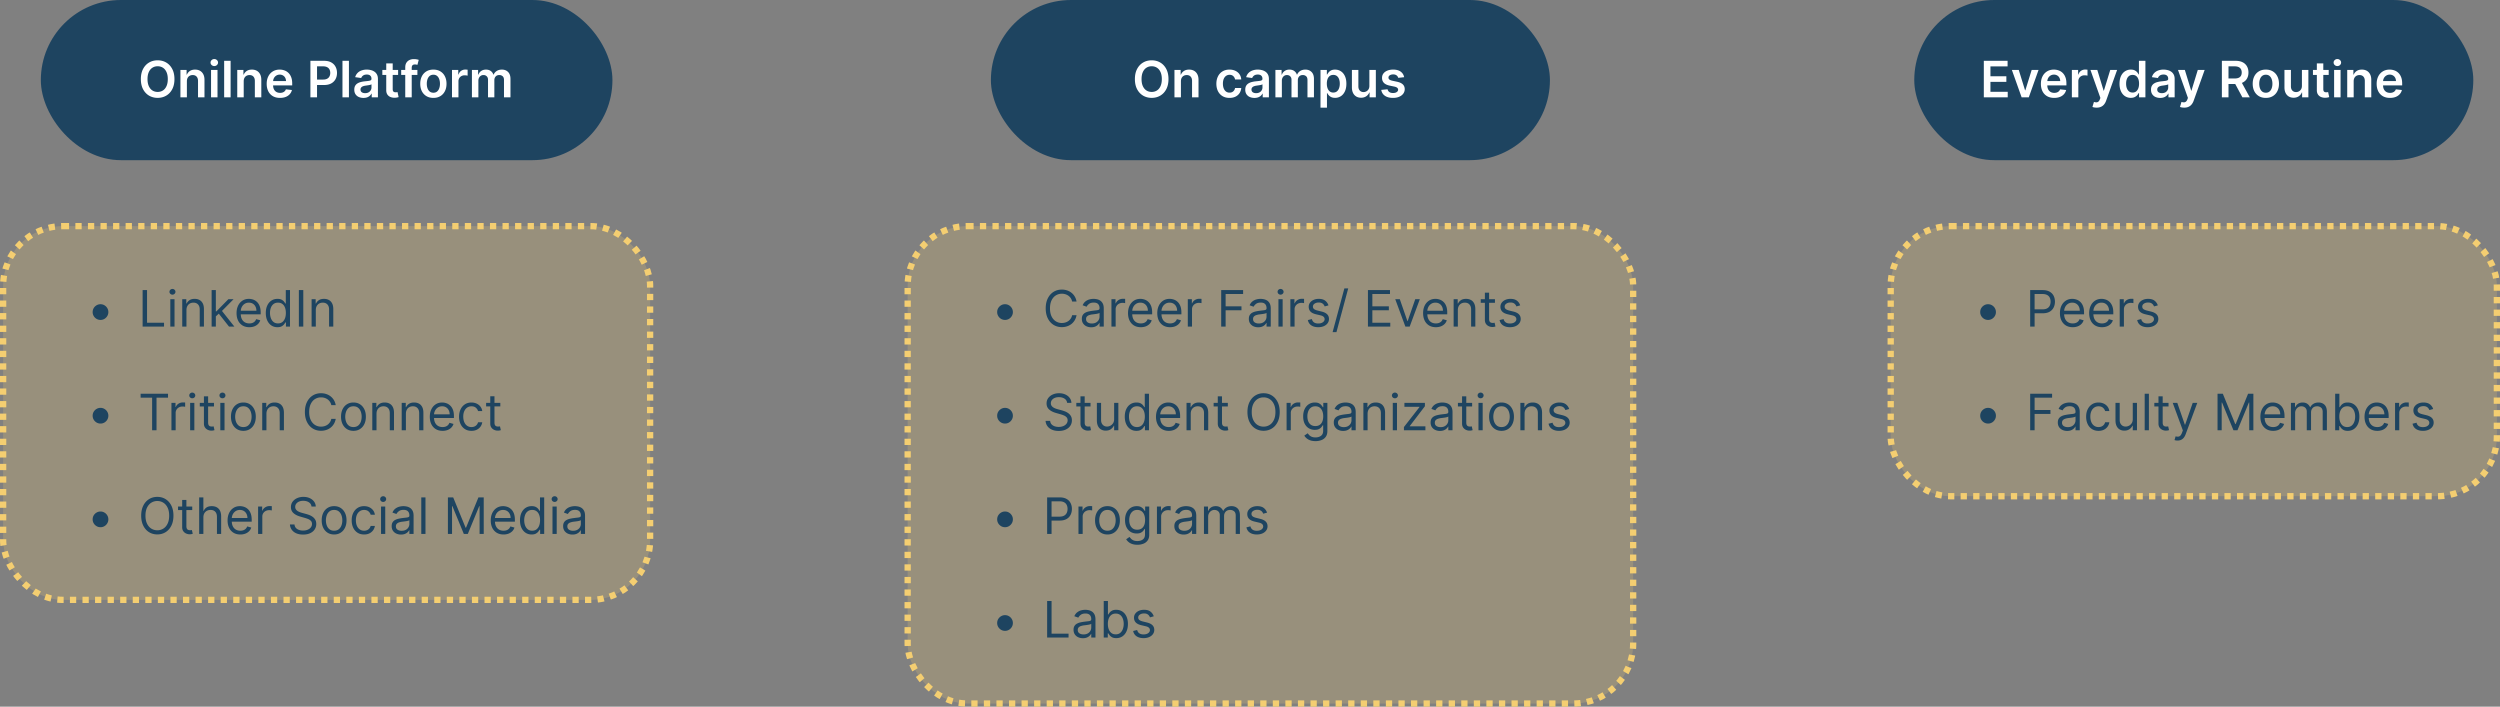 <svg xmlns="http://www.w3.org/2000/svg" width="796" height="225" fill="none" viewBox="0 0 796 225">
  <rect x="0" y="0" width="796" height="225" fill="#808080" stroke="none"/>
  <rect width="180" height="49" x="14" y="1" fill="#1E4460" rx="24.5"/>
  <path fill="#fff" d="M55.545 25.182c0 1.254-.234 2.328-.704 3.221-.466.89-1.102 1.572-1.91 2.046-.802.473-1.713.71-2.732.71-1.02 0-1.932-.237-2.739-.71-.803-.477-1.44-1.161-1.909-2.051-.466-.894-.699-1.966-.699-3.216 0-1.254.233-2.326.7-3.216.469-.894 1.105-1.578 1.908-2.051.807-.474 1.72-.71 2.739-.71s1.93.236 2.733.71c.807.473 1.443 1.157 1.909 2.05.47.891.704 1.963.704 3.217Zm-2.119 0c0-.883-.138-1.627-.415-2.233-.272-.61-.651-1.07-1.136-1.38-.485-.315-1.044-.472-1.676-.472-.633 0-1.191.157-1.676.471-.485.31-.866.771-1.142 1.38-.273.607-.41 1.351-.41 2.234 0 .882.137 1.629.41 2.239.276.605.657 1.066 1.142 1.38.485.31 1.043.466 1.676.466.632 0 1.191-.155 1.676-.466.485-.314.864-.774 1.136-1.38.277-.61.415-1.357.415-2.24Zm6.078.704V31h-2.057v-8.727h1.966v1.483h.103c.2-.489.52-.877.96-1.165.443-.288.99-.432 1.642-.432.602 0 1.127.129 1.574.387.45.257.799.63 1.045 1.119.25.488.373 1.081.37 1.778V31H63.05v-5.239c0-.583-.152-1.04-.455-1.369-.3-.33-.714-.494-1.244-.494-.36 0-.68.08-.96.238a1.655 1.655 0 0 0-.654.677c-.155.295-.233.653-.233 1.073ZM67.197 31v-8.727h2.057V31h-2.057Zm1.034-9.966a1.2 1.2 0 0 1-.84-.324 1.044 1.044 0 0 1-.353-.79c0-.31.118-.573.353-.79.234-.219.515-.329.84-.329.33 0 .61.11.841.33.235.216.353.479.353.79 0 .306-.118.57-.353.79a1.187 1.187 0 0 1-.84.323Zm5.195-1.67V31H71.37V19.364h2.057Zm4.172 6.522V31h-2.057v-8.727h1.966v1.483h.102c.201-.489.521-.877.96-1.165.444-.288.991-.432 1.643-.432.602 0 1.126.129 1.573.387.451.257.8.63 1.046 1.119.25.488.373 1.081.37 1.778V31h-2.057v-5.239c0-.583-.152-1.04-.455-1.369-.3-.33-.714-.494-1.244-.494-.36 0-.68.08-.96.238a1.655 1.655 0 0 0-.654.677c-.155.295-.233.653-.233 1.073Zm11.557 5.285c-.875 0-1.63-.182-2.267-.546a3.694 3.694 0 0 1-1.46-1.557c-.341-.674-.512-1.468-.512-2.38 0-.898.17-1.686.512-2.364a3.866 3.866 0 0 1 1.443-1.591c.617-.383 1.343-.574 2.176-.574.538 0 1.045.087 1.523.262.48.17.905.435 1.272.795.371.36.663.818.875 1.375.213.553.319 1.212.319 1.977v.63h-7.154v-1.386h5.182a2.212 2.212 0 0 0-.256-1.05 1.856 1.856 0 0 0-.699-.734 1.965 1.965 0 0 0-1.034-.267c-.42 0-.79.103-1.108.307-.318.2-.566.466-.744.796a2.29 2.29 0 0 0-.267 1.073v1.21c0 .508.093.944.278 1.308.186.36.446.636.779.83.333.189.723.283 1.17.283.3 0 .57-.042.813-.125a1.81 1.81 0 0 0 .63-.38c.178-.167.313-.374.404-.62l1.92.216c-.12.508-.352.95-.693 1.33a3.379 3.379 0 0 1-1.295.875c-.527.204-1.13.306-1.807.306Zm9.68-.171V19.364h4.364c.894 0 1.644.166 2.25.5.61.333 1.07.791 1.381 1.375.314.58.471 1.238.471 1.977 0 .746-.157 1.409-.471 1.988a3.377 3.377 0 0 1-1.392 1.37c-.614.33-1.37.494-2.268.494h-2.892v-1.733h2.608c.523 0 .951-.09 1.284-.273a1.71 1.71 0 0 0 .739-.75c.163-.318.244-.683.244-1.096 0-.413-.081-.777-.244-1.091a1.66 1.66 0 0 0-.744-.733c-.334-.178-.763-.267-1.29-.267h-1.932V31h-2.108Zm12.263-11.636V31h-2.057V19.364h2.057Zm4.626 11.812a3.639 3.639 0 0 1-1.494-.295 2.436 2.436 0 0 1-1.045-.887c-.254-.39-.381-.87-.381-1.443 0-.492.091-.9.273-1.221.182-.322.43-.58.744-.773a3.752 3.752 0 0 1 1.063-.438 8.618 8.618 0 0 1 1.232-.221c.512-.053.927-.1 1.245-.142.318-.046.549-.114.693-.205.148-.095.222-.24.222-.437v-.035c0-.428-.127-.759-.381-.994s-.619-.352-1.097-.352c-.503 0-.903.11-1.199.33-.291.22-.488.479-.59.778l-1.921-.273c.152-.53.402-.973.75-1.33a3.27 3.27 0 0 1 1.278-.806 4.894 4.894 0 0 1 1.671-.273c.42 0 .839.05 1.256.148.416.098.797.261 1.142.489.344.223.621.528.829.914.212.387.318.87.318 1.45V31h-1.977v-1.199h-.068c-.125.243-.301.47-.528.682a2.548 2.548 0 0 1-.847.506c-.337.125-.733.187-1.188.187Zm.535-1.511c.412 0 .77-.082 1.073-.244a1.81 1.81 0 0 0 .699-.66c.167-.272.25-.57.25-.892v-1.028a.962.962 0 0 1-.329.148 4.662 4.662 0 0 1-.512.119 14.86 14.86 0 0 1-.562.09l-.483.069c-.307.042-.582.11-.824.205a1.371 1.371 0 0 0-.574.397c-.14.167-.21.383-.21.648 0 .379.138.665.415.858.276.193.628.29 1.057.29Zm10.5-7.392v1.59h-5.018v-1.59h5.018Zm-3.779-2.091h2.057v8.193c0 .276.042.489.125.636a.675.675 0 0 0 .341.296c.14.053.295.08.466.08.129 0 .246-.01.352-.029.11-.019.193-.036.25-.051l.347 1.608c-.11.038-.267.08-.472.125a3.871 3.871 0 0 1-.739.08 3.355 3.355 0 0 1-1.392-.234 2.168 2.168 0 0 1-.983-.806c-.238-.364-.356-.819-.352-1.364v-8.534Zm9.919 2.09v1.592h-5.159v-1.591h5.159ZM129.03 31v-9.551c0-.587.121-1.076.363-1.466.247-.39.576-.682.989-.875.413-.193.871-.29 1.375-.29.356 0 .672.029.949.085.276.057.481.108.614.154l-.409 1.59a3.612 3.612 0 0 0-.33-.079 1.993 1.993 0 0 0-.443-.045c-.383 0-.654.093-.813.278-.155.182-.233.443-.233.784V31h-2.062Zm8.959.17c-.853 0-1.591-.187-2.216-.562a3.823 3.823 0 0 1-1.455-1.574c-.341-.674-.511-1.462-.511-2.363 0-.902.17-1.692.511-2.37a3.815 3.815 0 0 1 1.455-1.58c.625-.374 1.363-.562 2.216-.562.852 0 1.591.188 2.216.563a3.767 3.767 0 0 1 1.448 1.58c.345.677.517 1.467.517 2.369 0 .901-.172 1.689-.517 2.363a3.775 3.775 0 0 1-1.448 1.574c-.625.375-1.364.563-2.216.563Zm.011-1.647c.462 0 .848-.127 1.159-.381.311-.258.542-.602.693-1.034.156-.432.233-.913.233-1.443 0-.534-.077-1.017-.233-1.45-.151-.435-.382-.781-.693-1.039-.311-.257-.697-.386-1.159-.386-.473 0-.867.129-1.182.386-.31.258-.543.604-.699 1.04a4.369 4.369 0 0 0-.227 1.449c0 .53.076 1.011.227 1.443.156.432.389.776.699 1.034.315.254.709.38 1.182.38ZM143.916 31v-8.727h1.995v1.454h.09c.16-.503.432-.892.819-1.165.39-.276.835-.414 1.335-.414.113 0 .24.005.381.017.143.007.263.02.357.04v1.892a2.162 2.162 0 0 0-.414-.08 3.828 3.828 0 0 0-.54-.04c-.375 0-.712.082-1.011.245a1.78 1.78 0 0 0-.699.664 1.868 1.868 0 0 0-.256.983V31h-2.057Zm6.344 0v-8.727h1.966v1.483h.102c.182-.5.483-.89.904-1.17.42-.285.922-.427 1.505-.427.591 0 1.089.144 1.495.432.409.284.697.672.863 1.165h.091c.193-.485.519-.872.977-1.16.462-.291 1.01-.437 1.642-.437.803 0 1.459.254 1.966.762.508.507.762 1.248.762 2.221V31h-2.063v-5.54c0-.541-.144-.937-.432-1.187a1.54 1.54 0 0 0-1.056-.381c-.497 0-.885.155-1.165.466-.277.307-.415.706-.415 1.199V31h-2.017v-5.625c0-.45-.136-.81-.409-1.08-.269-.269-.621-.403-1.057-.403a1.5 1.5 0 0 0-.807.227 1.588 1.588 0 0 0-.579.631 1.969 1.969 0 0 0-.216.943V31h-2.057Z"/>
  <rect width="180" height="49" x="14" y="1" stroke="#1E4460" stroke-width="2" rx="24.5"/>
  <rect width="206" height="119" x="1" y="72" fill="#F4CE71" fill-opacity=".21" rx="19"/>
  <path fill="#1E4460" d="M32 101.864c-.458 0-.877-.112-1.256-.336a2.607 2.607 0 0 1-.909-.909 2.422 2.422 0 0 1-.335-1.255c0-.463.112-.881.335-1.256.227-.379.53-.68.91-.904.378-.227.797-.34 1.255-.34.462 0 .88.113 1.256.34.379.224.68.525.903.904.227.375.341.793.341 1.256 0 .458-.114.877-.34 1.255a2.56 2.56 0 0 1-.904.909 2.402 2.402 0 0 1-1.256.336ZM45.41 104V92.364h1.408v10.386h5.41V104h-6.819Zm8.817 0v-8.727h1.341V104h-1.34Zm.682-10.182a.953.953 0 0 1-.676-.267.858.858 0 0 1-.278-.642c0-.25.092-.464.278-.642a.953.953 0 0 1 .676-.267c.261 0 .485.089.67.267a.85.85 0 0 1 .285.642.85.85 0 0 1-.284.642.933.933 0 0 1-.67.267Zm4.456 4.932V104h-1.34v-8.727h1.295v1.363h.113c.205-.443.515-.799.932-1.068.417-.272.955-.409 1.614-.409.59 0 1.108.121 1.55.364.444.238.789.602 1.035 1.09.246.486.37 1.1.37 1.841V104h-1.342v-5.454c0-.686-.178-1.22-.534-1.603-.356-.386-.844-.58-1.466-.58-.428 0-.81.093-1.147.279a1.993 1.993 0 0 0-.79.813c-.193.356-.29.787-.29 1.295Zm9.268 2.068-.022-1.659h.272l3.819-3.886h1.659l-4.068 4.113h-.114l-1.546 1.432ZM67.383 104V92.364h1.341V104h-1.34Zm5.546 0-3.41-4.318.955-.932 4.16 5.25h-1.705Zm6.457.182c-.84 0-1.566-.186-2.176-.557a3.74 3.74 0 0 1-1.403-1.568c-.326-.674-.489-1.459-.489-2.353 0-.893.163-1.681.489-2.363.33-.686.788-1.22 1.375-1.602.59-.387 1.28-.58 2.068-.58.454 0 .903.076 1.347.227.443.152.846.398 1.21.739.364.337.653.784.87 1.34.215.558.323 1.243.323 2.058v.568h-6.727v-1.16h5.363c0-.492-.098-.931-.295-1.317a2.226 2.226 0 0 0-.83-.915c-.356-.224-.776-.335-1.261-.335-.534 0-.996.132-1.386.397a2.615 2.615 0 0 0-.892 1.023c-.209.42-.313.871-.313 1.352v.773c0 .659.114 1.218.341 1.676.231.455.551.801.96 1.04.41.235.885.352 1.426.352.353 0 .67-.049.955-.147a2.05 2.05 0 0 0 .744-.455c.209-.205.37-.458.483-.761l1.296.363c-.137.44-.366.826-.688 1.159a3.35 3.35 0 0 1-1.193.773 4.421 4.421 0 0 1-1.597.273Zm8.95 0c-.728 0-1.37-.184-1.927-.551-.557-.372-.992-.894-1.307-1.569-.314-.678-.471-1.479-.471-2.403 0-.917.157-1.712.471-2.386.315-.674.752-1.195 1.313-1.563.56-.367 1.208-.55 1.943-.55.568 0 1.017.094 1.346.283.334.186.588.398.762.636.178.235.316.429.415.58h.113v-4.295h1.341V104H91.04v-1.341h-.16a8.54 8.54 0 0 1-.42.602c-.182.239-.441.453-.778.642-.337.186-.786.279-1.347.279Zm.181-1.205c.538 0 .993-.14 1.364-.42.37-.284.653-.676.846-1.176.194-.504.29-1.086.29-1.745 0-.651-.095-1.221-.284-1.71-.19-.492-.47-.875-.841-1.148-.371-.276-.83-.414-1.375-.414-.568 0-1.042.145-1.42.437-.375.288-.658.68-.847 1.176a4.675 4.675 0 0 0-.278 1.66 4.8 4.8 0 0 0 .284 1.693c.193.503.477.905.852 1.204.379.296.848.443 1.409.443Zm8.051-10.613V104H95.16V92.364h1.41Zm3.985 6.386V104h-1.341v-8.727h1.295v1.363h.114c.204-.443.515-.799.932-1.068.416-.272.954-.409 1.613-.409.591 0 1.108.121 1.551.364.444.238.788.602 1.034 1.09.247.486.37 1.1.37 1.841V104h-1.341v-5.454c0-.686-.178-1.22-.534-1.603-.356-.386-.845-.58-1.466-.58a2.34 2.34 0 0 0-1.148.279 2 2 0 0 0-.79.813c-.193.356-.289.787-.289 1.295ZM32 134.864c-.458 0-.877-.112-1.256-.336a2.607 2.607 0 0 1-.909-.909 2.422 2.422 0 0 1-.335-1.255c0-.462.112-.881.335-1.256.227-.379.53-.68.91-.903a2.388 2.388 0 0 1 1.255-.341c.462 0 .88.113 1.256.341.379.223.68.524.903.903.227.375.341.794.341 1.256 0 .458-.114.877-.34 1.255a2.56 2.56 0 0 1-.904.909 2.402 2.402 0 0 1-1.256.336Zm12.773-8.25v-1.25H53.5v1.25h-3.66V137h-1.408v-10.386h-3.66ZM54.587 137v-8.727h1.295v1.318h.091c.16-.432.447-.782.864-1.051a2.542 2.542 0 0 1 1.409-.404c.098 0 .221.002.37.006.147.004.258.01.334.017v1.364a3.412 3.412 0 0 0-.312-.051 3.023 3.023 0 0 0-.506-.04c-.424 0-.803.089-1.136.267-.33.174-.591.417-.784.727a1.96 1.96 0 0 0-.284 1.051V137h-1.341Zm5.953 0v-8.727h1.34V137h-1.34Zm.682-10.182a.953.953 0 0 1-.677-.267.858.858 0 0 1-.278-.642.86.86 0 0 1 .278-.642.953.953 0 0 1 .677-.267c.261 0 .484.089.67.267a.85.85 0 0 1 .284.642.85.85 0 0 1-.284.642.934.934 0 0 1-.67.267Zm6.91 1.455v1.136H63.61v-1.136h4.523Zm-3.204-2.091h1.34v8.318c0 .379.055.663.165.852a.85.85 0 0 0 .432.375c.178.061.366.091.563.091.147 0 .269-.007.363-.023l.228-.045.272 1.205a2.72 2.72 0 0 1-.38.102c-.163.038-.37.057-.62.057-.379 0-.75-.082-1.113-.245a2.215 2.215 0 0 1-.898-.744c-.235-.333-.352-.754-.352-1.261v-8.682ZM70.149 137v-8.727h1.341V137h-1.34Zm.682-10.182a.954.954 0 0 1-.676-.267.858.858 0 0 1-.279-.642c0-.25.093-.464.279-.642a.954.954 0 0 1 .676-.267c.261 0 .485.089.67.267a.85.85 0 0 1 .284.642.85.85 0 0 1-.284.642.934.934 0 0 1-.67.267Zm6.66 10.364c-.787 0-1.479-.188-2.073-.563-.591-.375-1.053-.899-1.387-1.574-.33-.674-.494-1.462-.494-2.363 0-.909.165-1.703.494-2.381.334-.678.796-1.204 1.387-1.579.594-.375 1.286-.563 2.073-.563.788 0 1.478.188 2.069.563.594.375 1.056.901 1.386 1.579.333.678.5 1.472.5 2.381 0 .901-.167 1.689-.5 2.363a3.764 3.764 0 0 1-1.386 1.574c-.591.375-1.28.563-2.069.563Zm0-1.205c.599 0 1.091-.153 1.478-.46a2.72 2.72 0 0 0 .858-1.21c.185-.5.278-1.042.278-1.625a4.68 4.68 0 0 0-.278-1.631 2.742 2.742 0 0 0-.858-1.221c-.387-.311-.879-.466-1.477-.466-.599 0-1.091.155-1.478.466-.386.31-.672.717-.858 1.221a4.68 4.68 0 0 0-.278 1.631c0 .583.093 1.125.278 1.625.186.5.472.903.858 1.21.387.307.879.46 1.478.46Zm7.343-4.227V137h-1.341v-8.727h1.295v1.363h.114c.204-.443.515-.799.932-1.068.416-.273.954-.409 1.613-.409.591 0 1.108.121 1.552.364.443.238.788.602 1.034 1.091.246.484.369 1.098.369 1.841V137h-1.34v-5.455c0-.685-.179-1.219-.535-1.602-.356-.386-.845-.579-1.466-.579-.428 0-.81.092-1.148.278a1.99 1.99 0 0 0-.79.813c-.193.356-.29.787-.29 1.295Zm22.064-2.75h-1.409a2.95 2.95 0 0 0-1.188-1.841 3.185 3.185 0 0 0-.971-.477 3.891 3.891 0 0 0-1.114-.159 3.55 3.55 0 0 0-1.915.534c-.568.356-1.02.881-1.358 1.574-.333.693-.5 1.543-.5 2.551 0 1.007.167 1.858.5 2.551.337.693.79 1.218 1.358 1.574a3.55 3.55 0 0 0 1.915.534c.386 0 .757-.053 1.114-.159.356-.106.679-.263.971-.472a2.97 2.97 0 0 0 1.188-1.846h1.409a4.696 4.696 0 0 1-.58 1.596c-.28.47-.629.87-1.045 1.199a4.569 4.569 0 0 1-1.404.744 5.213 5.213 0 0 1-1.653.256c-.993 0-1.875-.242-2.648-.727-.772-.485-1.38-1.174-1.824-2.068-.443-.894-.665-1.955-.665-3.182 0-1.227.222-2.288.665-3.182.444-.894 1.052-1.583 1.824-2.068.773-.485 1.655-.727 2.648-.727.587 0 1.138.085 1.653.255.519.171.987.421 1.404.75.416.326.765.724 1.045 1.193.28.466.474.999.58 1.597Zm5.64 8.182c-.788 0-1.479-.188-2.074-.563-.59-.375-1.053-.899-1.386-1.574-.329-.674-.494-1.462-.494-2.363 0-.909.165-1.703.494-2.381.333-.678.796-1.204 1.386-1.579.595-.375 1.286-.563 2.074-.563.788 0 1.478.188 2.069.563.594.375 1.056.901 1.386 1.579.333.678.5 1.472.5 2.381 0 .901-.167 1.689-.5 2.363a3.772 3.772 0 0 1-1.386 1.574c-.591.375-1.281.563-2.069.563Zm0-1.205c.599 0 1.091-.153 1.478-.46a2.72 2.72 0 0 0 .858-1.21c.185-.5.278-1.042.278-1.625 0-.584-.093-1.127-.278-1.631a2.748 2.748 0 0 0-.858-1.221c-.387-.311-.879-.466-1.478-.466-.598 0-1.091.155-1.477.466-.386.31-.672.717-.858 1.221a4.695 4.695 0 0 0-.278 1.631c0 .583.093 1.125.278 1.625.186.5.472.903.858 1.21.386.307.879.46 1.477.46Zm7.343-4.227V137h-1.341v-8.727h1.295v1.363h.114c.204-.443.515-.799.932-1.068.416-.273.954-.409 1.613-.409.591 0 1.108.121 1.551.364.444.238.788.602 1.035 1.091.246.484.369 1.098.369 1.841V137h-1.341v-5.455c0-.685-.178-1.219-.534-1.602-.356-.386-.845-.579-1.466-.579-.428 0-.811.092-1.148.278a1.998 1.998 0 0 0-.79.813c-.193.356-.289.787-.289 1.295Zm9.359 0V137h-1.341v-8.727h1.296v1.363h.113c.205-.443.515-.799.932-1.068.417-.273.955-.409 1.614-.409.591 0 1.108.121 1.551.364.443.238.788.602 1.034 1.091.246.484.369 1.098.369 1.841V137h-1.341v-5.455c0-.685-.178-1.219-.534-1.602-.356-.386-.844-.579-1.466-.579-.428 0-.81.092-1.147.278a1.985 1.985 0 0 0-.79.813c-.193.356-.29.787-.29 1.295Zm11.678 5.432c-.841 0-1.567-.186-2.177-.557a3.742 3.742 0 0 1-1.403-1.568c-.326-.674-.489-1.459-.489-2.352 0-.894.163-1.682.489-2.364.33-.686.788-1.22 1.375-1.602.591-.387 1.28-.58 2.068-.58.455 0 .904.076 1.347.227.443.152.846.398 1.21.739.364.337.653.784.869 1.341.216.557.324 1.242.324 2.057v.568h-6.727v-1.159h5.364c0-.493-.099-.932-.296-1.318a2.223 2.223 0 0 0-.829-.915c-.356-.224-.777-.335-1.262-.335-.534 0-.996.132-1.386.397a2.625 2.625 0 0 0-.892 1.023 3.01 3.01 0 0 0-.313 1.352v.773c0 .659.114 1.218.341 1.676.231.455.551.801.96 1.04.41.235.885.352 1.427.352.352 0 .67-.049.954-.147.288-.103.536-.254.744-.455.209-.205.37-.458.483-.761l1.296.363c-.136.44-.366.826-.688 1.159-.322.33-.719.587-1.193.773a4.416 4.416 0 0 1-1.596.273Zm9.198 0c-.818 0-1.522-.193-2.113-.58a3.772 3.772 0 0 1-1.364-1.596c-.318-.678-.477-1.453-.477-2.324 0-.887.163-1.669.489-2.347.329-.682.787-1.214 1.375-1.596.59-.387 1.28-.58 2.068-.58.613 0 1.166.114 1.659.341.492.227.896.545 1.21.955.314.409.51.886.585 1.431h-1.341c-.102-.397-.329-.75-.681-1.056-.349-.311-.819-.466-1.41-.466-.522 0-.981.136-1.375.409-.39.269-.695.649-.914 1.142-.216.488-.324 1.062-.324 1.721 0 .675.106 1.262.318 1.762.216.5.519.888.909 1.164.394.277.856.415 1.386.415.349 0 .665-.06.949-.182.284-.121.525-.295.722-.522.197-.228.337-.5.42-.818h1.341a3.1 3.1 0 0 1-.562 1.392 3.158 3.158 0 0 1-1.176.977c-.485.238-1.05.358-1.694.358Zm9.188-8.909v1.136h-4.523v-1.136h4.523Zm-3.205-2.091h1.341v8.318c0 .379.055.663.165.852a.853.853 0 0 0 .432.375c.178.061.365.091.562.091.148 0 .269-.007.364-.023l.227-.045.273 1.205a2.74 2.74 0 0 1-.381.102 2.785 2.785 0 0 1-.619.057 2.7 2.7 0 0 1-1.114-.245 2.214 2.214 0 0 1-.897-.744c-.235-.333-.353-.754-.353-1.261v-8.682ZM32 167.864c-.458 0-.877-.112-1.256-.336a2.607 2.607 0 0 1-.909-.909 2.422 2.422 0 0 1-.335-1.255c0-.462.112-.881.335-1.256.227-.379.53-.68.91-.903a2.388 2.388 0 0 1 1.255-.341c.462 0 .88.113 1.256.341.379.223.68.524.903.903.227.375.341.794.341 1.256 0 .458-.114.877-.34 1.255a2.56 2.56 0 0 1-.904.909 2.402 2.402 0 0 1-1.256.336Zm23.227-3.682c0 1.227-.221 2.288-.664 3.182-.444.894-1.052 1.583-1.824 2.068-.773.485-1.656.727-2.648.727-.992 0-1.875-.242-2.648-.727-.773-.485-1.38-1.174-1.824-2.068-.443-.894-.664-1.955-.664-3.182 0-1.227.221-2.288.664-3.182.444-.894 1.051-1.583 1.824-2.068.773-.485 1.656-.727 2.648-.727.992 0 1.875.242 2.648.727.772.485 1.38 1.174 1.824 2.068.443.894.664 1.955.664 3.182Zm-1.363 0c0-1.008-.169-1.858-.506-2.551-.333-.693-.786-1.218-1.358-1.574a3.522 3.522 0 0 0-1.91-.534 3.55 3.55 0 0 0-1.914.534c-.568.356-1.02.881-1.358 1.574-.333.693-.5 1.543-.5 2.551 0 1.007.167 1.858.5 2.551.337.693.79 1.218 1.358 1.574a3.55 3.55 0 0 0 1.915.534c.704 0 1.34-.178 1.909-.534.572-.356 1.025-.881 1.358-1.574.337-.693.506-1.544.506-2.551Zm7.346-2.909v1.136h-4.523v-1.136h4.523Zm-3.204-2.091h1.34v8.318c0 .379.056.663.165.852a.85.85 0 0 0 .432.375c.178.061.366.091.563.091.147 0 .269-.007.363-.023l.228-.045.272 1.205a2.72 2.72 0 0 1-.38.102c-.163.038-.37.057-.62.057-.379 0-.75-.082-1.113-.245a2.214 2.214 0 0 1-.898-.744c-.235-.333-.352-.754-.352-1.261v-8.682Zm6.75 5.568V170h-1.341v-11.636h1.34v4.272h.114c.205-.45.512-.808.92-1.074.414-.268.963-.403 1.648-.403.595 0 1.116.119 1.563.358a2.41 2.41 0 0 1 1.04 1.085c.25.485.375 1.103.375 1.853V170h-1.341v-5.455c0-.693-.18-1.229-.54-1.607-.356-.383-.85-.574-1.483-.574-.44 0-.833.092-1.182.278a2.033 2.033 0 0 0-.818.813c-.197.356-.295.787-.295 1.295Zm11.771 5.432c-.84 0-1.566-.186-2.176-.557a3.74 3.74 0 0 1-1.404-1.568c-.325-.674-.488-1.459-.488-2.352 0-.894.163-1.682.488-2.364.33-.686.788-1.22 1.375-1.602.591-.387 1.28-.58 2.069-.58.454 0 .903.076 1.346.227.443.152.847.398 1.21.739.364.337.654.784.87 1.341.216.557.324 1.242.324 2.057v.568h-6.728v-1.159h5.364c0-.493-.099-.932-.296-1.318a2.22 2.22 0 0 0-.829-.915c-.356-.224-.776-.335-1.261-.335-.535 0-.997.132-1.387.397a2.624 2.624 0 0 0-.892 1.023 3.006 3.006 0 0 0-.312 1.352v.773c0 .659.113 1.218.34 1.676.232.455.552.801.96 1.04.41.235.885.352 1.427.352.352 0 .67-.049.954-.147a2.05 2.05 0 0 0 .745-.455c.208-.205.37-.458.483-.761l1.295.363a2.86 2.86 0 0 1-.687 1.159c-.322.33-.72.587-1.193.773a4.421 4.421 0 0 1-1.597.273ZM82.18 170v-8.727h1.296v1.318h.09c.16-.432.448-.782.864-1.051a2.542 2.542 0 0 1 1.41-.404c.098 0 .221.002.369.006.147.004.26.01.335.017v1.364a3.406 3.406 0 0 0-.313-.051 3.022 3.022 0 0 0-.505-.04c-.424 0-.803.089-1.136.267-.33.174-.591.417-.785.727a1.96 1.96 0 0 0-.284 1.051V170h-1.34Zm16.999-8.727a1.783 1.783 0 0 0-.83-1.341c-.484-.318-1.08-.477-1.784-.477-.515 0-.966.083-1.352.25a2.151 2.151 0 0 0-.898.687 1.648 1.648 0 0 0-.318.994c0 .311.074.578.222.802.151.219.344.403.58.551.234.144.48.263.738.358.257.09.494.164.71.221l1.182.318c.303.08.64.19 1.011.33.375.14.733.331 1.074.574.345.238.629.545.852.92.224.375.336.835.336 1.381 0 .629-.165 1.197-.495 1.704-.325.508-.803.911-1.431 1.211-.625.299-1.385.449-2.279.449-.833 0-1.555-.135-2.165-.404-.606-.269-1.083-.644-1.431-1.125a3.21 3.21 0 0 1-.586-1.676h1.455c.038.439.186.803.443 1.091.261.284.591.496.989.636.401.137.833.205 1.295.205.538 0 1.021-.087 1.449-.262.428-.178.767-.424 1.017-.738.25-.318.375-.69.375-1.114 0-.386-.108-.701-.324-.943a2.388 2.388 0 0 0-.852-.591 9.089 9.089 0 0 0-1.142-.398l-1.432-.409c-.909-.261-1.629-.634-2.159-1.119-.53-.485-.796-1.119-.796-1.903 0-.652.177-1.22.529-1.705a3.507 3.507 0 0 1 1.432-1.136c.602-.273 1.274-.409 2.017-.409.75 0 1.416.134 2 .403.583.265 1.045.629 1.386 1.091.345.462.527.987.546 1.574h-1.364Zm7.203 8.909c-.788 0-1.479-.188-2.074-.563-.591-.375-1.053-.899-1.386-1.574-.33-.674-.494-1.462-.494-2.363 0-.909.164-1.703.494-2.381.333-.678.795-1.204 1.386-1.579.595-.375 1.286-.563 2.074-.563.788 0 1.477.188 2.068.563.595.375 1.057.901 1.387 1.579.333.678.5 1.472.5 2.381 0 .901-.167 1.689-.5 2.363-.33.675-.792 1.199-1.387 1.574-.591.375-1.28.563-2.068.563Zm0-1.205c.599 0 1.091-.153 1.477-.46.387-.307.673-.71.858-1.21.186-.5.279-1.042.279-1.625 0-.584-.093-1.127-.279-1.631a2.732 2.732 0 0 0-.858-1.221c-.386-.311-.878-.466-1.477-.466-.598 0-1.091.155-1.477.466-.387.31-.673.717-.858 1.221a4.672 4.672 0 0 0-.279 1.631c0 .583.093 1.125.279 1.625.185.5.471.903.858 1.21.386.307.879.46 1.477.46Zm9.547 1.205c-.818 0-1.523-.193-2.114-.58a3.77 3.77 0 0 1-1.363-1.596c-.318-.678-.478-1.453-.478-2.324 0-.887.163-1.669.489-2.347.33-.682.788-1.214 1.375-1.596.591-.387 1.28-.58 2.068-.58.614 0 1.167.114 1.659.341a3.17 3.17 0 0 1 1.211.955c.314.409.509.886.585 1.431h-1.341c-.102-.397-.33-.75-.682-1.056-.348-.311-.818-.466-1.409-.466-.523 0-.981.136-1.375.409-.39.269-.695.649-.915 1.142-.216.488-.324 1.062-.324 1.721 0 .675.106 1.262.319 1.762.215.5.518.888.909 1.164.394.277.856.415 1.386.415.348 0 .665-.06.949-.182.284-.121.524-.295.721-.522.197-.228.338-.5.421-.818h1.341a3.102 3.102 0 0 1-.563 1.392 3.142 3.142 0 0 1-1.176.977c-.485.238-1.049.358-1.693.358Zm5.392-.182v-8.727h1.341V170h-1.341Zm.682-10.182a.951.951 0 0 1-.676-.267.857.857 0 0 1-.279-.642c0-.25.093-.464.279-.642a.951.951 0 0 1 .676-.267c.261 0 .485.089.67.267.19.178.284.392.284.642s-.094.464-.284.642a.932.932 0 0 1-.67.267Zm5.683 10.387a3.554 3.554 0 0 1-1.506-.313 2.583 2.583 0 0 1-1.073-.915c-.266-.401-.398-.886-.398-1.454 0-.5.098-.906.295-1.216.197-.315.46-.561.79-.739.33-.178.693-.31 1.091-.398.401-.09.805-.162 1.21-.215.53-.069.96-.12 1.29-.154.333-.038.576-.1.727-.187.156-.087.233-.239.233-.455v-.045c0-.561-.153-.997-.46-1.307-.303-.311-.763-.466-1.381-.466-.64 0-1.142.14-1.505.42-.364.281-.62.58-.767.898l-1.273-.454c.227-.531.53-.944.909-1.239a3.398 3.398 0 0 1 1.25-.625 5.193 5.193 0 0 1 1.341-.182c.28 0 .602.034.966.102.367.065.721.199 1.062.404.345.204.631.513.858.926.227.413.341.966.341 1.659V170h-1.341v-1.182h-.068c-.091.19-.242.392-.455.608-.212.216-.494.4-.846.551-.352.152-.782.228-1.29.228Zm.205-1.205c.53 0 .977-.104 1.341-.312a2.14 2.14 0 0 0 .829-.807c.189-.33.284-.676.284-1.04v-1.227c-.057.068-.182.13-.375.187a6.143 6.143 0 0 1-.659.142c-.246.038-.487.072-.722.102-.231.027-.418.05-.562.069a5.114 5.114 0 0 0-.977.221c-.3.099-.542.248-.728.449-.181.197-.272.466-.272.807 0 .466.172.818.517 1.057.348.235.79.352 1.324.352Zm7.583-10.636V170h-1.34v-11.636h1.34Zm7.138 0h1.682l3.955 9.659h.136l3.954-9.659h1.682V170h-1.318v-8.841h-.114L148.953 170h-1.273l-3.636-8.841h-.114V170h-1.318v-11.636Zm17.712 11.818c-.841 0-1.566-.186-2.176-.557a3.744 3.744 0 0 1-1.404-1.568c-.325-.674-.488-1.459-.488-2.352 0-.894.163-1.682.488-2.364.33-.686.788-1.22 1.375-1.602.591-.387 1.281-.58 2.069-.58.454 0 .903.076 1.346.227.443.152.847.398 1.21.739.364.337.654.784.87 1.341.216.557.324 1.242.324 2.057v.568h-6.728v-1.159h5.364c0-.493-.099-.932-.296-1.318a2.217 2.217 0 0 0-.829-.915c-.356-.224-.777-.335-1.261-.335-.535 0-.997.132-1.387.397a2.625 2.625 0 0 0-.892 1.023 3.01 3.01 0 0 0-.312 1.352v.773c0 .659.113 1.218.341 1.676.231.455.551.801.96 1.04.409.235.884.352 1.426.352.352 0 .67-.049.954-.147.288-.103.536-.254.745-.455.208-.205.369-.458.483-.761l1.295.363a2.86 2.86 0 0 1-.687 1.159 3.35 3.35 0 0 1-1.194.773 4.416 4.416 0 0 1-1.596.273Zm8.949 0c-.728 0-1.37-.184-1.926-.551-.557-.372-.993-.894-1.307-1.569-.315-.678-.472-1.479-.472-2.403 0-.917.157-1.712.472-2.386.314-.675.752-1.195 1.312-1.563.561-.367 1.209-.551 1.943-.551.569 0 1.018.095 1.347.284.333.186.587.398.761.637.178.234.317.428.415.579h.114v-4.295h1.341V170h-1.296v-1.341h-.159c-.098.159-.238.36-.42.602-.182.239-.442.453-.779.642-.337.186-.786.279-1.346.279Zm.182-1.205c.537 0 .992-.14 1.363-.42.371-.284.654-.676.847-1.176.193-.504.29-1.086.29-1.745 0-.651-.095-1.221-.285-1.71-.189-.492-.469-.875-.84-1.148-.372-.276-.83-.414-1.375-.414-.569 0-1.042.145-1.421.437-.375.288-.657.68-.846 1.176a4.67 4.67 0 0 0-.279 1.659c0 .622.095 1.186.284 1.694.193.503.477.905.852 1.204.379.296.849.443 1.41.443Zm6.46 1.023v-8.727h1.341V170h-1.341Zm.682-10.182a.955.955 0 0 1-.677-.267.86.86 0 0 1-.278-.642.86.86 0 0 1 .278-.642.955.955 0 0 1 .677-.267c.261 0 .484.089.67.267a.851.851 0 0 1 .284.642c0 .25-.095.464-.284.642a.934.934 0 0 1-.67.267Zm5.683 10.387a3.554 3.554 0 0 1-1.506-.313 2.58 2.58 0 0 1-1.074-.915c-.265-.401-.397-.886-.397-1.454 0-.5.098-.906.295-1.216.197-.315.46-.561.79-.739.329-.178.693-.31 1.091-.398.401-.09.805-.162 1.21-.215.53-.069.96-.12 1.29-.154.333-.038.575-.1.727-.187.155-.087.233-.239.233-.455v-.045c0-.561-.153-.997-.46-1.307-.303-.311-.764-.466-1.381-.466-.64 0-1.142.14-1.506.42-.363.281-.619.58-.767.898l-1.272-.454c.227-.531.53-.944.909-1.239a3.398 3.398 0 0 1 1.25-.625 5.193 5.193 0 0 1 1.341-.182c.28 0 .602.034.965.102.368.065.722.199 1.063.404.345.204.631.513.858.926.227.413.341.966.341 1.659V170h-1.341v-1.182h-.068a2.36 2.36 0 0 1-.455.608c-.212.216-.494.4-.846.551-.353.152-.783.228-1.29.228Zm.204-1.205c.531 0 .978-.104 1.341-.312.368-.209.644-.478.83-.807.189-.33.284-.676.284-1.04v-1.227c-.057.068-.182.13-.375.187a6.143 6.143 0 0 1-.659.142c-.246.038-.487.072-.722.102-.231.027-.418.05-.562.069a5.107 5.107 0 0 0-.978.221 1.69 1.69 0 0 0-.727.449c-.182.197-.273.466-.273.807 0 .466.173.818.518 1.057.348.235.789.352 1.323.352Z"/>
  <rect width="206" height="119" x="1" y="72" stroke="#F4CE71" stroke-dasharray="2 2" stroke-width="2" rx="19"/>
  <rect width="176" height="49" x="316.5" y="1" fill="#1E4460" rx="24.5"/>
  <path fill="#fff" d="M372.045 25.182c0 1.254-.234 2.328-.704 3.221-.466.89-1.102 1.572-1.909 2.046-.803.473-1.714.71-2.733.71-1.019 0-1.932-.237-2.739-.71-.803-.477-1.439-1.161-1.909-2.051-.466-.894-.699-1.966-.699-3.216 0-1.254.233-2.326.699-3.216.47-.894 1.106-1.578 1.909-2.051.807-.474 1.72-.71 2.739-.71s1.93.236 2.733.71c.807.473 1.443 1.157 1.909 2.05.47.891.704 1.963.704 3.217Zm-2.119 0c0-.883-.138-1.627-.415-2.233-.272-.61-.651-1.07-1.136-1.38-.485-.315-1.044-.472-1.676-.472-.633 0-1.191.157-1.676.471-.485.31-.866.771-1.142 1.38-.273.607-.409 1.351-.409 2.234 0 .882.136 1.629.409 2.239.276.605.657 1.066 1.142 1.38.485.31 1.043.466 1.676.466.632 0 1.191-.155 1.676-.466.485-.314.864-.774 1.136-1.38.277-.61.415-1.357.415-2.24Zm6.078.704V31h-2.057v-8.727h1.966v1.483h.103c.2-.489.52-.877.96-1.165.443-.288.99-.432 1.642-.432.602 0 1.127.129 1.574.387.451.257.799.63 1.045 1.119.25.488.373 1.081.37 1.778V31h-2.057v-5.239c0-.583-.152-1.04-.455-1.369-.299-.33-.714-.494-1.244-.494-.36 0-.68.08-.96.238a1.655 1.655 0 0 0-.654.677c-.155.295-.233.653-.233 1.073Zm15.469 5.285c-.871 0-1.619-.192-2.244-.574a3.828 3.828 0 0 1-1.438-1.586c-.333-.678-.5-1.458-.5-2.34 0-.887.171-1.67.512-2.347a3.81 3.81 0 0 1 1.443-1.591c.625-.383 1.363-.574 2.216-.574.708 0 1.335.13 1.88.392.55.258.987.623 1.313 1.097.326.47.511 1.019.557 1.648h-1.966a1.886 1.886 0 0 0-.568-1.052c-.296-.284-.692-.426-1.188-.426-.42 0-.79.114-1.108.341-.318.224-.566.546-.744.966-.174.42-.262.924-.262 1.511 0 .595.088 1.106.262 1.535.174.424.418.751.733.982a1.87 1.87 0 0 0 1.119.341c.303 0 .574-.056.813-.17.242-.118.445-.286.608-.506.162-.22.274-.487.335-.801h1.966a3.43 3.43 0 0 1-.546 1.642 3.224 3.224 0 0 1-1.284 1.114c-.542.265-1.178.398-1.909.398Zm7.939.005a3.639 3.639 0 0 1-1.494-.295 2.44 2.44 0 0 1-1.046-.887c-.254-.39-.381-.87-.381-1.443 0-.492.091-.9.273-1.221.182-.322.43-.58.745-.773a3.746 3.746 0 0 1 1.062-.438 8.657 8.657 0 0 1 1.233-.221c.511-.053.926-.1 1.244-.142.318-.046.55-.114.693-.205.148-.095.222-.24.222-.437v-.035c0-.428-.127-.759-.381-.994-.253-.235-.619-.352-1.096-.352-.504 0-.904.11-1.199.33-.292.22-.489.479-.591.778l-1.92-.273c.151-.53.401-.973.75-1.33.348-.36.774-.628 1.278-.806a4.893 4.893 0 0 1 1.67-.273c.421 0 .839.05 1.256.148.417.098.797.261 1.142.489.345.223.621.528.83.914.212.387.318.87.318 1.45V31h-1.977v-1.199h-.069c-.125.243-.301.47-.528.682a2.538 2.538 0 0 1-.847.506 3.411 3.411 0 0 1-1.187.187Zm.534-1.511c.413 0 .771-.082 1.074-.244a1.81 1.81 0 0 0 .699-.66c.166-.272.25-.57.25-.892v-1.028a.97.97 0 0 1-.33.148 4.64 4.64 0 0 1-.511.119c-.19.034-.377.064-.563.09l-.483.069a3.59 3.59 0 0 0-.823.205 1.365 1.365 0 0 0-.574.397c-.14.167-.211.383-.211.648 0 .379.139.665.415.858.277.193.629.29 1.057.29ZM406.088 31v-8.727h1.966v1.483h.102c.182-.5.483-.89.904-1.17.42-.285.922-.427 1.505-.427.591 0 1.089.144 1.495.432.409.284.697.672.863 1.165h.091c.193-.485.519-.872.977-1.16.463-.291 1.01-.437 1.643-.437.803 0 1.458.254 1.965.762.508.507.762 1.248.762 2.221V31h-2.063v-5.54c0-.541-.144-.937-.432-1.187-.287-.254-.64-.381-1.056-.381-.497 0-.885.155-1.165.466-.277.307-.415.706-.415 1.199V31h-2.017v-5.625c0-.45-.136-.81-.409-1.08-.269-.269-.621-.403-1.057-.403a1.5 1.5 0 0 0-.807.227 1.588 1.588 0 0 0-.579.631 1.969 1.969 0 0 0-.216.943V31h-2.057Zm14.359 3.273v-12h2.023v1.443h.119a3.83 3.83 0 0 1 .449-.676c.194-.243.455-.45.784-.62.33-.174.75-.26 1.262-.26.674 0 1.282.171 1.824.516.545.341.977.847 1.295 1.517.322.667.483 1.485.483 2.455 0 .958-.157 1.773-.472 2.443-.314.67-.742 1.182-1.284 1.534a3.3 3.3 0 0 1-1.841.528c-.5 0-.914-.083-1.244-.25a2.527 2.527 0 0 1-.795-.602 3.914 3.914 0 0 1-.461-.676h-.085v4.648h-2.057Zm2.017-7.637c0 .565.08 1.06.239 1.483.163.425.396.756.699.995.307.235.678.352 1.114.352.454 0 .835-.121 1.142-.364.306-.246.538-.581.693-1.005.159-.428.238-.915.238-1.46 0-.542-.077-1.023-.232-1.444-.156-.42-.387-.75-.694-.989-.306-.238-.689-.357-1.147-.357-.44 0-.813.115-1.12.346-.307.231-.539.555-.699.972-.155.416-.233.907-.233 1.471Zm13.546.694v-5.057h2.057V31h-1.995v-1.551h-.09a2.624 2.624 0 0 1-.972 1.199c-.447.31-.998.466-1.653.466-.572 0-1.078-.127-1.518-.381a2.647 2.647 0 0 1-1.022-1.12c-.246-.492-.37-1.087-.37-1.784v-5.556h2.057v5.238c0 .553.152.993.455 1.319.303.325.701.488 1.193.488.303 0 .597-.074.881-.221.284-.148.517-.368.699-.66.185-.295.278-.664.278-1.108Zm11.07-2.75-1.875.204a1.501 1.501 0 0 0-.279-.534 1.383 1.383 0 0 0-.523-.403c-.219-.103-.488-.154-.806-.154-.428 0-.788.093-1.08.279-.288.185-.43.426-.426.721a.755.755 0 0 0 .278.62c.194.159.512.29.955.392l1.488.318c.826.178 1.44.46 1.841.846.406.387.61.892.614 1.517a2.376 2.376 0 0 1-.483 1.455c-.314.417-.752.742-1.312.977-.561.235-1.205.352-1.932.352-1.068 0-1.928-.223-2.58-.67-.651-.45-1.04-1.078-1.165-1.88l2.006-.194c.091.394.284.691.58.892.295.2.68.301 1.153.301.489 0 .881-.1 1.176-.3.299-.202.449-.45.449-.745a.773.773 0 0 0-.29-.62c-.189-.162-.485-.287-.886-.375l-1.489-.312c-.837-.174-1.456-.468-1.858-.88-.401-.417-.6-.944-.596-1.58-.004-.538.142-1.004.437-1.398.3-.398.714-.704 1.245-.92.534-.22 1.149-.33 1.846-.33 1.023 0 1.828.218 2.415.654.591.435.956 1.024 1.097 1.767Z"/>
  <rect width="176" height="49" x="316.5" y="1" stroke="#1E4460" stroke-width="2" rx="24.5"/>
  <rect width="231" height="152" x="289" y="72" fill="#F4CE71" fill-opacity=".21" rx="19"/>
  <path fill="#1E4460" d="M320 101.864c-.458 0-.877-.112-1.256-.336a2.62 2.62 0 0 1-.909-.909 2.427 2.427 0 0 1-.335-1.255c0-.463.112-.881.335-1.256a2.58 2.58 0 0 1 .909-.904c.379-.227.798-.34 1.256-.34.462 0 .881.113 1.256.34.378.224.68.525.903.904.227.375.341.793.341 1.256 0 .458-.114.877-.341 1.255a2.561 2.561 0 0 1-.903.909 2.403 2.403 0 0 1-1.256.336ZM342.773 96h-1.409a2.947 2.947 0 0 0-1.188-1.84 3.186 3.186 0 0 0-.971-.478 3.891 3.891 0 0 0-1.114-.16 3.55 3.55 0 0 0-1.915.535c-.568.356-1.021.88-1.358 1.574-.333.693-.5 1.543-.5 2.55 0 1.008.167 1.859.5 2.552.337.693.79 1.218 1.358 1.574a3.55 3.55 0 0 0 1.915.534c.386 0 .757-.053 1.114-.159.356-.106.679-.263.971-.472a2.97 2.97 0 0 0 1.188-1.846h1.409a4.696 4.696 0 0 1-.58 1.596c-.28.47-.629.87-1.045 1.199a4.569 4.569 0 0 1-1.404.744 5.213 5.213 0 0 1-1.653.256c-.993 0-1.875-.242-2.648-.727-.773-.485-1.38-1.174-1.824-2.068-.443-.894-.664-1.955-.664-3.182 0-1.228.221-2.288.664-3.182.444-.894 1.051-1.583 1.824-2.068.773-.485 1.655-.728 2.648-.728a5.23 5.23 0 0 1 1.653.256 4.5 4.5 0 0 1 1.404.75 4.29 4.29 0 0 1 1.045 1.193c.28.466.474.998.58 1.597Zm4.663 8.205a3.554 3.554 0 0 1-1.506-.313 2.583 2.583 0 0 1-1.073-.915c-.266-.401-.398-.886-.398-1.454 0-.5.098-.906.295-1.216.197-.315.46-.56.79-.739a4.15 4.15 0 0 1 1.091-.397c.401-.092.805-.163 1.21-.217.53-.068.96-.119 1.29-.153.333-.038.576-.1.727-.187.156-.088.233-.239.233-.455v-.045c0-.561-.153-.997-.46-1.307-.303-.31-.763-.466-1.381-.466-.64 0-1.142.14-1.505.42-.364.28-.62.58-.767.898l-1.273-.455c.227-.53.53-.943.909-1.238.382-.3.799-.508 1.25-.625a5.184 5.184 0 0 1 1.341-.182c.28 0 .602.034.966.102.367.065.721.2 1.062.404.345.204.631.513.858.926.227.413.341.966.341 1.659V104h-1.341v-1.182h-.068c-.091.19-.242.392-.455.608-.212.216-.494.4-.846.551-.352.152-.782.228-1.29.228Zm.205-1.205c.53 0 .977-.104 1.341-.312a2.14 2.14 0 0 0 .829-.807c.189-.33.284-.676.284-1.04v-1.227c-.057.068-.182.13-.375.187a6.29 6.29 0 0 1-.659.142c-.246.038-.487.072-.722.102-.231.027-.418.05-.562.069a5.114 5.114 0 0 0-.977.221c-.3.099-.542.248-.728.449-.181.197-.272.466-.272.807 0 .466.172.818.517 1.057.348.235.79.352 1.324.352Zm6.243 1v-8.727h1.295v1.318h.091c.159-.432.447-.782.864-1.051a2.54 2.54 0 0 1 1.409-.404c.098 0 .221.002.369.006s.259.01.335.017v1.364a3.926 3.926 0 0 0-.312-.051 3.08 3.08 0 0 0-.506-.04c-.424 0-.803.089-1.136.267a1.956 1.956 0 0 0-1.069 1.778V104h-1.34Zm9.346.182c-.841 0-1.566-.186-2.176-.557a3.736 3.736 0 0 1-1.403-1.568c-.326-.674-.489-1.459-.489-2.353 0-.893.163-1.681.489-2.363.329-.686.787-1.22 1.375-1.602.59-.387 1.28-.58 2.068-.58.454 0 .903.076 1.346.227.444.152.847.398 1.211.739.363.337.653.784.869 1.34.216.558.324 1.243.324 2.058v.568h-6.728v-1.16h5.364c0-.492-.098-.931-.295-1.317a2.232 2.232 0 0 0-.83-.915c-.356-.224-.776-.335-1.261-.335-.534 0-.996.132-1.387.397a2.623 2.623 0 0 0-.892 1.023c-.208.42-.312.871-.312 1.352v.773c0 .659.113 1.218.341 1.676.231.455.551.801.96 1.04.409.235.884.352 1.426.352.352 0 .671-.049.955-.147.288-.103.536-.254.744-.455.208-.205.369-.458.483-.761l1.295.363a2.86 2.86 0 0 1-.687 1.159c-.322.33-.72.587-1.193.773a4.425 4.425 0 0 1-1.597.273Zm9.313 0c-.841 0-1.567-.186-2.177-.557a3.742 3.742 0 0 1-1.403-1.568c-.326-.674-.489-1.459-.489-2.353 0-.893.163-1.681.489-2.363.33-.686.788-1.22 1.375-1.602.591-.387 1.28-.58 2.068-.58.455 0 .904.076 1.347.227a3.34 3.34 0 0 1 1.21.739c.364.337.653.784.869 1.34.216.558.324 1.243.324 2.058v.568h-6.727v-1.16h5.364c0-.492-.099-.931-.296-1.317a2.23 2.23 0 0 0-.829-.915c-.356-.224-.777-.335-1.262-.335-.534 0-.996.132-1.386.397a2.615 2.615 0 0 0-.892 1.023 3.01 3.01 0 0 0-.313 1.352v.773c0 .659.114 1.218.341 1.676.231.455.551.801.96 1.04.41.235.885.352 1.427.352.352 0 .67-.049.954-.147.288-.103.536-.254.744-.455.209-.205.37-.458.483-.761l1.296.363c-.136.44-.366.826-.688 1.159-.322.33-.719.587-1.193.773a4.416 4.416 0 0 1-1.596.273Zm5.653-.182v-8.727h1.295v1.318h.091c.159-.432.447-.782.864-1.051a2.541 2.541 0 0 1 1.409-.404c.099 0 .222.002.369.006.148.004.26.01.336.017v1.364a4.073 4.073 0 0 0-.313-.051 3.071 3.071 0 0 0-.506-.04c-.424 0-.803.089-1.136.267a2.016 2.016 0 0 0-.784.727 1.964 1.964 0 0 0-.284 1.051V104h-1.341Zm10.635 0V92.364h6.977v1.25h-5.568v3.931h5.046v1.25h-5.046V104h-1.409Zm11.777.205a3.554 3.554 0 0 1-1.506-.313 2.592 2.592 0 0 1-1.074-.915c-.265-.401-.397-.886-.397-1.454 0-.5.098-.906.295-1.216.197-.315.46-.56.79-.739a4.14 4.14 0 0 1 1.091-.397c.401-.092.805-.163 1.21-.217.53-.068.96-.119 1.29-.153.333-.038.576-.1.727-.187.155-.088.233-.239.233-.455v-.045c0-.561-.153-.997-.46-1.307-.303-.31-.763-.466-1.381-.466-.64 0-1.142.14-1.506.42-.363.28-.619.58-.767.898l-1.272-.455c.227-.53.53-.943.909-1.238.382-.3.799-.508 1.25-.625a5.184 5.184 0 0 1 1.341-.182c.28 0 .602.034.966.102.367.065.721.2 1.062.404.345.204.631.513.858.926.227.413.341.966.341 1.659V104h-1.341v-1.182h-.068a2.36 2.36 0 0 1-.455.608c-.212.216-.494.4-.846.551-.353.152-.782.228-1.29.228Zm.204-1.205c.531 0 .978-.104 1.341-.312.368-.209.644-.478.83-.807.189-.33.284-.676.284-1.04v-1.227c-.057.068-.182.13-.375.187a6.29 6.29 0 0 1-.659.142c-.246.038-.487.072-.722.102-.231.027-.418.05-.562.069a5.097 5.097 0 0 0-.977.221c-.3.099-.542.248-.728.449-.181.197-.272.466-.272.807 0 .466.172.818.517 1.057.348.235.789.352 1.323.352Zm6.243 1v-8.727h1.341V104h-1.341Zm.682-10.182a.953.953 0 0 1-.676-.267.856.856 0 0 1-.278-.642c0-.25.092-.464.278-.642a.953.953 0 0 1 .676-.267c.262 0 .485.089.671.267a.851.851 0 0 1 .284.642c0 .25-.095.464-.284.642a.934.934 0 0 1-.671.267ZM410.852 104v-8.727h1.296v1.318h.091c.159-.432.447-.782.863-1.051a2.544 2.544 0 0 1 1.409-.404c.099 0 .222.002.37.006.147.004.259.01.335.017v1.364a4.073 4.073 0 0 0-.313-.051 3.068 3.068 0 0 0-.505-.04c-.425 0-.803.089-1.137.267a2.016 2.016 0 0 0-.784.727 1.964 1.964 0 0 0-.284 1.051V104h-1.341Zm12.135-6.773-1.204.341a2.238 2.238 0 0 0-.336-.585 1.616 1.616 0 0 0-.59-.477c-.25-.125-.571-.188-.961-.188-.534 0-.979.123-1.335.37-.352.242-.528.55-.528.926 0 .333.121.596.363.79.243.193.622.354 1.137.482l1.295.319c.78.189 1.362.479 1.744.869.383.386.574.884.574 1.494 0 .5-.144.947-.432 1.341-.284.394-.681.705-1.193.932-.511.227-1.106.341-1.784.341-.89 0-1.627-.193-2.21-.58-.583-.386-.953-.95-1.108-1.693l1.273-.318c.121.47.35.822.687 1.057.341.235.786.352 1.335.352.625 0 1.122-.133 1.489-.398.371-.269.557-.591.557-.966 0-.303-.106-.556-.318-.761-.212-.208-.538-.364-.978-.466l-1.454-.341c-.799-.19-1.386-.483-1.761-.88-.372-.402-.557-.904-.557-1.506 0-.493.138-.928.415-1.307a2.82 2.82 0 0 1 1.142-.892c.484-.216 1.034-.324 1.647-.324.864 0 1.542.19 2.034.568.497.38.849.88 1.057 1.5Zm6.291-5.409-3.75 13.932h-1.227l3.75-13.932h1.227ZM435.55 104V92.364h7.022v1.25h-5.613v3.931h5.25v1.25h-5.25v3.955h5.704V104h-7.113Zm16.517-8.727L448.839 104h-1.363l-3.227-8.727h1.454l2.409 6.954h.091l2.409-6.954h1.455Zm5.116 8.909c-.841 0-1.566-.186-2.176-.557a3.736 3.736 0 0 1-1.403-1.568c-.326-.674-.489-1.459-.489-2.353 0-.893.163-1.681.489-2.363.329-.686.788-1.22 1.375-1.602.591-.387 1.28-.58 2.068-.58.454 0 .903.076 1.346.227.444.152.847.398 1.211.739.363.337.653.784.869 1.34.216.558.324 1.243.324 2.058v.568h-6.727v-1.16h5.363c0-.492-.098-.931-.295-1.317a2.225 2.225 0 0 0-.83-.915c-.356-.224-.776-.335-1.261-.335-.534 0-.996.132-1.386.397a2.618 2.618 0 0 0-.893 1.023c-.208.42-.312.871-.312 1.352v.773c0 .659.114 1.218.341 1.676.231.455.551.801.96 1.04.409.235.885.352 1.426.352.353 0 .671-.049.955-.147.288-.103.536-.254.744-.455.208-.205.369-.458.483-.761l1.296.363c-.137.44-.366.826-.688 1.159-.322.33-.72.587-1.193.773a4.425 4.425 0 0 1-1.597.273Zm6.995-5.432V104h-1.341v-8.727h1.295v1.363h.114c.204-.443.515-.799.932-1.068.416-.272.954-.409 1.613-.409.591 0 1.108.121 1.551.364.444.238.788.602 1.034 1.09.247.486.37 1.1.37 1.841V104h-1.341v-5.454c0-.686-.178-1.22-.534-1.603-.356-.386-.845-.58-1.466-.58a2.34 2.34 0 0 0-1.148.279 2 2 0 0 0-.79.813c-.193.356-.289.787-.289 1.295Zm11.813-3.477v1.136h-4.522v-1.136h4.522Zm-3.204-2.091h1.341v8.318c0 .379.055.663.165.852a.847.847 0 0 0 .431.375c.178.061.366.091.563.091.148 0 .269-.007.364-.023l.227-.045.273 1.205a2.74 2.74 0 0 1-.381.102 2.792 2.792 0 0 1-.619.057 2.7 2.7 0 0 1-1.114-.245 2.217 2.217 0 0 1-.898-.744c-.235-.333-.352-.754-.352-1.261v-8.682Zm11.247 4.045-1.204.341a2.238 2.238 0 0 0-.336-.585 1.628 1.628 0 0 0-.591-.477c-.25-.125-.57-.188-.96-.188-.534 0-.979.123-1.335.37-.352.242-.528.55-.528.926 0 .333.121.596.363.79.243.193.621.354 1.137.482l1.295.319c.78.189 1.362.479 1.744.869.383.386.574.884.574 1.494 0 .5-.144.947-.432 1.341-.284.394-.681.705-1.193.932-.511.227-1.106.341-1.784.341-.89 0-1.627-.193-2.21-.58-.583-.386-.953-.95-1.108-1.693l1.273-.318c.121.47.35.822.687 1.057.341.235.786.352 1.335.352.625 0 1.122-.133 1.489-.398.371-.269.557-.591.557-.966 0-.303-.106-.556-.318-.761-.212-.208-.538-.364-.978-.466l-1.454-.341c-.799-.19-1.387-.483-1.762-.88-.371-.402-.556-.904-.556-1.506 0-.493.138-.928.414-1.307a2.828 2.828 0 0 1 1.142-.892c.485-.216 1.035-.324 1.648-.324.864 0 1.542.19 2.034.568.496.38.849.88 1.057 1.5ZM320 134.864c-.458 0-.877-.112-1.256-.336a2.62 2.62 0 0 1-.909-.909 2.426 2.426 0 0 1-.335-1.255c0-.462.112-.881.335-1.256a2.57 2.57 0 0 1 .909-.903 2.39 2.39 0 0 1 1.256-.341c.462 0 .881.113 1.256.341.378.223.68.524.903.903.227.375.341.794.341 1.256 0 .458-.114.877-.341 1.255a2.561 2.561 0 0 1-.903.909 2.403 2.403 0 0 1-1.256.336Zm19.773-6.591a1.783 1.783 0 0 0-.83-1.341c-.485-.318-1.079-.477-1.784-.477-.515 0-.966.083-1.352.25a2.15 2.15 0 0 0-.898.687 1.649 1.649 0 0 0-.318.994c0 .311.074.578.221.802.152.219.345.403.58.551.235.144.481.263.739.358.257.09.494.164.71.221l1.182.318c.303.08.64.19 1.011.33.375.14.733.331 1.074.574.345.238.629.545.852.92.224.375.335.835.335 1.381 0 .629-.164 1.197-.494 1.704-.326.508-.803.911-1.432 1.211-.625.299-1.384.449-2.278.449-.833 0-1.555-.135-2.165-.404-.606-.269-1.083-.644-1.432-1.125a3.22 3.22 0 0 1-.585-1.676h1.455c.038.439.185.803.443 1.091.261.284.591.496.988.636.402.137.834.205 1.296.205.538 0 1.021-.087 1.449-.262.428-.178.767-.424 1.017-.738.25-.318.375-.69.375-1.114 0-.386-.108-.701-.324-.943a2.39 2.39 0 0 0-.852-.591 9.14 9.14 0 0 0-1.142-.398l-1.432-.409c-.909-.261-1.629-.634-2.159-1.119-.531-.485-.796-1.119-.796-1.903 0-.652.176-1.22.529-1.705a3.503 3.503 0 0 1 1.432-1.136c.602-.273 1.274-.409 2.017-.409.75 0 1.416.134 2 .403.583.265 1.045.629 1.386 1.091.345.462.526.987.545 1.574h-1.363Zm7.453 0v1.136h-4.523v-1.136h4.523Zm-3.205-2.091h1.341v8.318c0 .379.055.663.165.852a.853.853 0 0 0 .432.375c.178.061.365.091.562.091.148 0 .269-.007.364-.023l.227-.045.273 1.205a2.74 2.74 0 0 1-.381.102 2.792 2.792 0 0 1-.619.057 2.7 2.7 0 0 1-1.114-.245 2.208 2.208 0 0 1-.897-.744c-.235-.333-.353-.754-.353-1.261v-8.682Zm10.722 7.25v-5.159h1.341V137h-1.341v-1.477h-.091c-.205.443-.523.82-.955 1.13-.431.307-.977.461-1.636.461a2.92 2.92 0 0 1-1.454-.358c-.425-.243-.758-.606-1-1.091-.243-.489-.364-1.104-.364-1.847v-5.545h1.341v5.454c0 .637.178 1.144.534 1.523.36.379.818.568 1.375.568.333 0 .672-.085 1.017-.256.348-.17.64-.431.875-.784.239-.352.358-.801.358-1.346Zm7.092 3.75c-.727 0-1.369-.184-1.926-.551-.557-.372-.992-.894-1.307-1.569-.314-.678-.471-1.479-.471-2.403 0-.917.157-1.712.471-2.386.315-.675.752-1.195 1.313-1.563.56-.367 1.208-.551 1.943-.551.568 0 1.017.095 1.347.284.333.186.587.398.761.637.178.234.316.428.415.579h.113v-4.295h1.341V137h-1.295v-1.341h-.159c-.099.159-.239.36-.421.602-.182.239-.441.453-.778.642-.337.186-.786.279-1.347.279Zm.182-1.205c.538 0 .992-.14 1.364-.42.371-.284.653-.676.846-1.176.193-.504.29-1.086.29-1.745 0-.651-.095-1.221-.284-1.71-.189-.492-.47-.875-.841-1.148-.371-.276-.829-.414-1.375-.414-.568 0-1.042.145-1.42.437-.375.288-.658.68-.847 1.176a4.671 4.671 0 0 0-.278 1.659c0 .622.094 1.186.284 1.694.193.503.477.905.852 1.204.379.296.848.443 1.409.443Zm10.119 1.205c-.841 0-1.566-.186-2.176-.557a3.736 3.736 0 0 1-1.403-1.568c-.326-.674-.489-1.459-.489-2.352 0-.894.163-1.682.489-2.364.329-.686.788-1.22 1.375-1.602.591-.387 1.28-.58 2.068-.58.455 0 .903.076 1.347.227.443.152.846.398 1.21.739.363.337.653.784.869 1.341.216.557.324 1.242.324 2.057v.568h-6.727v-1.159h5.363c0-.493-.098-.932-.295-1.318a2.219 2.219 0 0 0-.83-.915c-.356-.224-.776-.335-1.261-.335-.534 0-.996.132-1.386.397a2.617 2.617 0 0 0-.892 1.023 2.997 2.997 0 0 0-.313 1.352v.773c0 .659.114 1.218.341 1.676.231.455.551.801.96 1.04.409.235.885.352 1.426.352.353 0 .671-.049.955-.147.288-.103.536-.254.744-.455.209-.205.37-.458.483-.761l1.296.363c-.137.44-.366.826-.688 1.159-.322.33-.72.587-1.193.773a4.425 4.425 0 0 1-1.597.273Zm6.995-5.432V137h-1.341v-8.727h1.295v1.363h.114c.204-.443.515-.799.932-1.068.416-.273.954-.409 1.613-.409.591 0 1.108.121 1.551.364.444.238.788.602 1.035 1.091.246.484.369 1.098.369 1.841V137h-1.341v-5.455c0-.685-.178-1.219-.534-1.602-.356-.386-.845-.579-1.466-.579-.428 0-.811.092-1.148.278a1.998 1.998 0 0 0-.79.813c-.193.356-.289.787-.289 1.295Zm11.814-3.477v1.136h-4.523v-1.136h4.523Zm-3.205-2.091h1.341v8.318c0 .379.055.663.165.852a.845.845 0 0 0 .432.375c.178.061.365.091.562.091.148 0 .269-.007.364-.023l.227-.045.273 1.205a2.74 2.74 0 0 1-.381.102 2.792 2.792 0 0 1-.619.057 2.7 2.7 0 0 1-1.114-.245 2.217 2.217 0 0 1-.898-.744c-.235-.333-.352-.754-.352-1.261v-8.682Zm19.722 5c0 1.227-.222 2.288-.665 3.182-.443.894-1.051 1.583-1.824 2.068-.773.485-1.655.727-2.648.727-.992 0-1.875-.242-2.647-.727-.773-.485-1.381-1.174-1.824-2.068-.443-.894-.665-1.955-.665-3.182 0-1.227.222-2.288.665-3.182.443-.894 1.051-1.583 1.824-2.068.772-.485 1.655-.727 2.647-.727.993 0 1.875.242 2.648.727.773.485 1.381 1.174 1.824 2.068.443.894.665 1.955.665 3.182Zm-1.364 0c0-1.008-.169-1.858-.506-2.551-.333-.693-.786-1.218-1.358-1.574a3.52 3.52 0 0 0-1.909-.534c-.704 0-1.343.178-1.914.534-.569.356-1.021.881-1.358 1.574-.334.693-.5 1.543-.5 2.551 0 1.007.166 1.858.5 2.551.337.693.789 1.218 1.358 1.574.571.356 1.21.534 1.914.534a3.52 3.52 0 0 0 1.909-.534c.572-.356 1.025-.881 1.358-1.574.337-.693.506-1.544.506-2.551Zm3.551 5.818v-8.727h1.296v1.318h.091c.159-.432.446-.782.863-1.051a2.544 2.544 0 0 1 1.409-.404c.099 0 .222.002.37.006.147.004.259.01.335.017v1.364a3.462 3.462 0 0 0-.313-.051 3.014 3.014 0 0 0-.505-.04c-.425 0-.803.089-1.137.267a2.019 2.019 0 0 0-.784.727 1.963 1.963 0 0 0-.284 1.051V137h-1.341Zm9.21 3.455c-.647 0-1.204-.084-1.67-.25a3.55 3.55 0 0 1-1.165-.648 3.54 3.54 0 0 1-.733-.852l1.068-.75c.122.159.275.34.461.545.185.208.439.388.761.54.326.155.752.233 1.278.233.705 0 1.286-.171 1.745-.512.458-.341.687-.875.687-1.602v-1.773h-.113a7.374 7.374 0 0 1-.421.591c-.178.231-.436.438-.773.62-.333.178-.784.267-1.352.267a3.648 3.648 0 0 1-1.898-.5c-.556-.334-.998-.819-1.323-1.455-.322-.636-.483-1.409-.483-2.318 0-.894.157-1.672.471-2.335.315-.667.752-1.182 1.313-1.546.56-.367 1.208-.551 1.943-.551.568 0 1.019.095 1.352.284.337.186.595.398.773.637.182.234.322.428.42.579h.137v-1.386h1.295v8.977c0 .75-.17 1.36-.511 1.83a2.91 2.91 0 0 1-1.364 1.039 5.135 5.135 0 0 1-1.898.336Zm-.045-4.796c.538 0 .992-.123 1.364-.369.371-.246.653-.601.846-1.063.193-.462.29-1.015.29-1.659 0-.629-.095-1.184-.284-1.665-.19-.481-.47-.858-.841-1.13-.371-.273-.83-.409-1.375-.409-.568 0-1.042.144-1.421.431a2.628 2.628 0 0 0-.846 1.16 4.465 4.465 0 0 0-.279 1.613c0 .606.095 1.142.285 1.608.193.462.477.826.852 1.091.379.261.848.392 1.409.392Zm8.841 1.546a3.554 3.554 0 0 1-1.506-.313 2.58 2.58 0 0 1-1.074-.915c-.265-.401-.397-.886-.397-1.454 0-.5.098-.906.295-1.216.197-.315.46-.561.79-.739.329-.178.693-.31 1.091-.398.401-.09.805-.162 1.21-.215.53-.069.96-.12 1.29-.154.333-.038.575-.1.727-.187.155-.087.233-.239.233-.455v-.045c0-.561-.153-.997-.46-1.307-.303-.311-.764-.466-1.381-.466-.64 0-1.142.14-1.506.42-.363.281-.619.58-.767.898l-1.272-.454c.227-.531.53-.944.909-1.239a3.398 3.398 0 0 1 1.25-.625 5.193 5.193 0 0 1 1.341-.182c.28 0 .602.034.965.102.368.065.722.199 1.063.404.345.204.631.513.858.926.227.413.341.966.341 1.659V137h-1.341v-1.182h-.068a2.36 2.36 0 0 1-.455.608c-.212.216-.494.4-.846.551-.353.152-.783.228-1.29.228Zm.204-1.205c.531 0 .978-.104 1.341-.312.368-.209.644-.478.83-.807.189-.33.284-.676.284-1.04v-1.227c-.057.068-.182.13-.375.187a6.143 6.143 0 0 1-.659.142c-.246.038-.487.072-.722.102-.231.027-.418.05-.562.069a5.107 5.107 0 0 0-.978.221 1.69 1.69 0 0 0-.727.449c-.182.197-.273.466-.273.807 0 .466.173.818.518 1.057.348.235.789.352 1.323.352Zm7.584-4.25V137h-1.341v-8.727h1.296v1.363h.113c.205-.443.516-.799.932-1.068.417-.273.955-.409 1.614-.409.591 0 1.108.121 1.551.364.443.238.788.602 1.034 1.091.246.484.369 1.098.369 1.841V137h-1.341v-5.455c0-.685-.178-1.219-.534-1.602-.356-.386-.844-.579-1.466-.579-.428 0-.81.092-1.147.278a1.985 1.985 0 0 0-.79.813c-.193.356-.29.787-.29 1.295Zm8.019 5.25v-8.727h1.341V137h-1.341Zm.681-10.182a.955.955 0 0 1-.676-.267.86.86 0 0 1-.278-.642.86.86 0 0 1 .278-.642.955.955 0 0 1 .676-.267c.262 0 .485.089.671.267a.851.851 0 0 1 .284.642c0 .25-.095.464-.284.642a.935.935 0 0 1-.671.267ZM447.009 137v-1.023l4.954-6.363v-.091h-4.795v-1.25h6.522v1.068l-4.818 6.318v.091h4.977V137h-6.84Zm11.474.205a3.554 3.554 0 0 1-1.506-.313 2.592 2.592 0 0 1-1.074-.915c-.265-.401-.397-.886-.397-1.454 0-.5.098-.906.295-1.216.197-.315.46-.561.79-.739.329-.178.693-.31 1.091-.398.401-.09.805-.162 1.21-.215.53-.069.96-.12 1.29-.154.333-.038.576-.1.727-.187.155-.087.233-.239.233-.455v-.045c0-.561-.153-.997-.46-1.307-.303-.311-.763-.466-1.381-.466-.64 0-1.142.14-1.506.42-.363.281-.619.58-.767.898l-1.272-.454c.227-.531.53-.944.909-1.239a3.398 3.398 0 0 1 1.25-.625 5.193 5.193 0 0 1 1.341-.182c.28 0 .602.034.966.102.367.065.721.199 1.062.404.345.204.631.513.858.926.227.413.341.966.341 1.659V137h-1.341v-1.182h-.068a2.36 2.36 0 0 1-.455.608c-.212.216-.494.4-.846.551-.353.152-.782.228-1.29.228Zm.205-1.205c.53 0 .977-.104 1.34-.312.368-.209.644-.478.83-.807.189-.33.284-.676.284-1.04v-1.227c-.057.068-.182.13-.375.187a6.143 6.143 0 0 1-.659.142c-.246.038-.487.072-.722.102-.231.027-.418.05-.562.069a5.097 5.097 0 0 0-.977.221c-.3.099-.542.248-.728.449-.181.197-.272.466-.272.807 0 .466.172.818.517 1.057.348.235.789.352 1.324.352Zm10.038-7.727v1.136h-4.523v-1.136h4.523Zm-3.205-2.091h1.341v8.318c0 .379.055.663.165.852a.853.853 0 0 0 .432.375c.178.061.365.091.562.091.148 0 .269-.007.364-.023l.227-.045.273 1.205a2.74 2.74 0 0 1-.381.102 2.792 2.792 0 0 1-.619.057 2.7 2.7 0 0 1-1.114-.245 2.208 2.208 0 0 1-.897-.744c-.235-.333-.353-.754-.353-1.261v-8.682ZM470.743 137v-8.727h1.341V137h-1.341Zm.682-10.182a.951.951 0 0 1-.676-.267.857.857 0 0 1-.279-.642c0-.25.093-.464.279-.642a.951.951 0 0 1 .676-.267c.261 0 .485.089.67.267.19.178.284.392.284.642s-.094.464-.284.642a.932.932 0 0 1-.67.267Zm6.66 10.364c-.788 0-1.479-.188-2.074-.563-.591-.375-1.053-.899-1.386-1.574-.33-.674-.494-1.462-.494-2.363 0-.909.164-1.703.494-2.381.333-.678.795-1.204 1.386-1.579.595-.375 1.286-.563 2.074-.563.788 0 1.478.188 2.068.563.595.375 1.057.901 1.387 1.579.333.678.5 1.472.5 2.381 0 .901-.167 1.689-.5 2.363-.33.675-.792 1.199-1.387 1.574-.59.375-1.28.563-2.068.563Zm0-1.205c.599 0 1.091-.153 1.477-.46.387-.307.673-.71.858-1.21.186-.5.279-1.042.279-1.625 0-.584-.093-1.127-.279-1.631a2.732 2.732 0 0 0-.858-1.221c-.386-.311-.878-.466-1.477-.466-.598 0-1.091.155-1.477.466-.386.31-.672.717-.858 1.221a4.671 4.671 0 0 0-.278 1.631c0 .583.092 1.125.278 1.625.186.5.472.903.858 1.21.386.307.879.46 1.477.46Zm7.343-4.227V137h-1.341v-8.727h1.295v1.363h.114c.204-.443.515-.799.932-1.068.416-.273.954-.409 1.613-.409.591 0 1.108.121 1.551.364.444.238.788.602 1.034 1.091.247.484.37 1.098.37 1.841V137h-1.341v-5.455c0-.685-.178-1.219-.534-1.602-.356-.386-.845-.579-1.466-.579-.428 0-.811.092-1.148.278a1.998 1.998 0 0 0-.79.813c-.193.356-.289.787-.289 1.295Zm14.2-1.523-1.205.341a2.197 2.197 0 0 0-.335-.585 1.63 1.63 0 0 0-.591-.477c-.25-.125-.57-.188-.96-.188-.534 0-.979.123-1.335.37-.353.242-.529.551-.529.926 0 .333.122.596.364.789.242.194.621.355 1.136.483l1.296.319c.78.189 1.361.479 1.744.869.383.386.574.884.574 1.494 0 .5-.144.947-.432 1.341-.284.394-.682.705-1.193.932-.511.227-1.106.341-1.784.341-.89 0-1.627-.193-2.21-.58-.584-.386-.953-.95-1.108-1.693l1.272-.318c.122.47.351.822.688 1.057.341.235.786.352 1.335.352.625 0 1.121-.133 1.489-.398.371-.269.557-.591.557-.966 0-.303-.106-.556-.319-.761-.212-.208-.537-.364-.977-.466l-1.454-.341c-.8-.189-1.387-.483-1.762-.88-.371-.402-.557-.904-.557-1.506 0-.493.139-.928.415-1.307a2.82 2.82 0 0 1 1.142-.892c.485-.216 1.034-.324 1.648-.324.864 0 1.542.189 2.034.568.496.379.849.879 1.057 1.5ZM320 167.864c-.458 0-.877-.112-1.256-.336a2.62 2.62 0 0 1-.909-.909 2.426 2.426 0 0 1-.335-1.255c0-.462.112-.881.335-1.256a2.57 2.57 0 0 1 .909-.903 2.39 2.39 0 0 1 1.256-.341c.462 0 .881.113 1.256.341.378.223.68.524.903.903.227.375.341.794.341 1.256 0 .458-.114.877-.341 1.255a2.561 2.561 0 0 1-.903.909 2.403 2.403 0 0 1-1.256.336ZM333.409 170v-11.636h3.932c.913 0 1.659.164 2.239.494.583.326 1.015.767 1.295 1.324s.42 1.178.42 1.863c0 .686-.14 1.309-.42 1.87a3.138 3.138 0 0 1-1.284 1.341c-.58.329-1.322.494-2.227.494h-2.819v-1.25h2.773c.625 0 1.127-.108 1.506-.324a1.93 1.93 0 0 0 .824-.875c.174-.371.261-.79.261-1.256a2.89 2.89 0 0 0-.261-1.25 1.866 1.866 0 0 0-.83-.863c-.382-.212-.89-.318-1.523-.318h-2.477V170h-1.409Zm9.975 0v-8.727h1.295v1.318h.091c.159-.432.447-.782.864-1.051a2.54 2.54 0 0 1 1.409-.404c.098 0 .221.002.369.006a5.5 5.5 0 0 1 .335.017v1.364a3.351 3.351 0 0 0-.312-.051 3.026 3.026 0 0 0-.506-.04c-.424 0-.803.089-1.136.267a1.955 1.955 0 0 0-1.069 1.778V170h-1.34Zm9.232.182c-.787 0-1.479-.188-2.073-.563-.591-.375-1.053-.899-1.387-1.574-.329-.674-.494-1.462-.494-2.363 0-.909.165-1.703.494-2.381.334-.678.796-1.204 1.387-1.579.594-.375 1.286-.563 2.073-.563.788 0 1.478.188 2.069.563.594.375 1.056.901 1.386 1.579.333.678.5 1.472.5 2.381 0 .901-.167 1.689-.5 2.363a3.772 3.772 0 0 1-1.386 1.574c-.591.375-1.281.563-2.069.563Zm0-1.205c.599 0 1.091-.153 1.478-.46a2.72 2.72 0 0 0 .858-1.21c.185-.5.278-1.042.278-1.625 0-.584-.093-1.127-.278-1.631a2.748 2.748 0 0 0-.858-1.221c-.387-.311-.879-.466-1.478-.466-.598 0-1.09.155-1.477.466-.386.31-.672.717-.858 1.221a4.695 4.695 0 0 0-.278 1.631c0 .583.093 1.125.278 1.625.186.5.472.903.858 1.21.387.307.879.46 1.477.46Zm9.525 4.478c-.648 0-1.205-.084-1.671-.25a3.55 3.55 0 0 1-1.165-.648 3.563 3.563 0 0 1-.733-.852l1.069-.75c.121.159.274.34.46.545.185.208.439.388.761.54.326.155.752.233 1.279.233.704 0 1.286-.171 1.744-.512.458-.341.687-.875.687-1.602v-1.773h-.113a7.374 7.374 0 0 1-.421.591c-.178.231-.435.438-.772.62-.334.178-.784.267-1.353.267-.704 0-1.337-.167-1.897-.5-.557-.334-.998-.819-1.324-1.455-.322-.636-.483-1.409-.483-2.318 0-.894.157-1.672.471-2.335.315-.667.752-1.182 1.313-1.546.561-.367 1.208-.551 1.943-.551.568 0 1.019.095 1.352.284.337.186.595.398.773.637.182.234.322.428.421.579h.136v-1.386h1.295v8.977c0 .75-.17 1.36-.511 1.83a2.91 2.91 0 0 1-1.364 1.039 5.13 5.13 0 0 1-1.897.336Zm-.046-4.796c.538 0 .993-.123 1.364-.369.371-.246.653-.601.846-1.063.194-.462.29-1.015.29-1.659 0-.629-.095-1.184-.284-1.665-.189-.481-.47-.858-.841-1.13-.371-.273-.829-.409-1.375-.409-.568 0-1.041.144-1.42.431a2.637 2.637 0 0 0-.847 1.16 4.487 4.487 0 0 0-.278 1.613c0 .606.094 1.142.284 1.608.193.462.477.826.852 1.091.379.261.849.392 1.409.392Zm6.273 1.341v-8.727h1.295v1.318h.091c.159-.432.447-.782.864-1.051a2.542 2.542 0 0 1 1.409-.404c.098 0 .222.002.369.006.148.004.26.01.336.017v1.364a3.462 3.462 0 0 0-.313-.051 3.026 3.026 0 0 0-.506-.04c-.424 0-.803.089-1.136.267-.33.174-.591.417-.784.727a1.963 1.963 0 0 0-.284 1.051V170h-1.341Zm8.521.205a3.546 3.546 0 0 1-1.505-.313 2.58 2.58 0 0 1-1.074-.915c-.265-.401-.398-.886-.398-1.454 0-.5.098-.906.295-1.216.197-.315.461-.561.79-.739.33-.178.693-.31 1.091-.398.402-.09.805-.162 1.21-.215.531-.069.961-.12 1.29-.154.333-.038.576-.1.727-.187.156-.087.233-.239.233-.455v-.045c0-.561-.153-.997-.46-1.307-.303-.311-.763-.466-1.381-.466-.64 0-1.142.14-1.505.42-.364.281-.62.58-.767.898l-1.273-.454c.227-.531.53-.944.909-1.239a3.406 3.406 0 0 1 1.25-.625 5.205 5.205 0 0 1 1.341-.182c.28 0 .602.034.966.102.367.065.721.199 1.062.404.345.204.631.513.858.926.228.413.341.966.341 1.659V170h-1.341v-1.182h-.068c-.091.19-.242.392-.454.608-.213.216-.495.4-.847.551-.352.152-.782.228-1.29.228Zm.205-1.205c.53 0 .977-.104 1.341-.312a2.133 2.133 0 0 0 1.113-1.847v-1.227c-.057.068-.182.13-.375.187a6.143 6.143 0 0 1-.659.142 28.32 28.32 0 0 1-1.284.171 5.114 5.114 0 0 0-.977.221 1.684 1.684 0 0 0-.727.449c-.182.197-.273.466-.273.807 0 .466.172.818.517 1.057.348.235.79.352 1.324.352Zm6.243 1v-8.727h1.295v1.363h.114c.182-.466.475-.827.88-1.085.406-.261.892-.392 1.461-.392.575 0 1.055.131 1.437.392.387.258.688.619.904 1.085h.09c.224-.45.559-.808 1.006-1.074.447-.268.983-.403 1.608-.403.78 0 1.419.244 1.915.733.496.485.744 1.241.744 2.267V170h-1.341v-5.841c0-.644-.176-1.104-.528-1.381a1.957 1.957 0 0 0-1.244-.414c-.614 0-1.089.185-1.427.556-.337.368-.505.834-.505 1.398V170h-1.364v-5.977c0-.496-.161-.896-.483-1.199-.322-.307-.737-.46-1.244-.46-.349 0-.674.092-.977.278-.3.186-.542.443-.728.773a2.277 2.277 0 0 0-.272 1.13V170h-1.341Zm20.088-6.773-1.205.341a2.224 2.224 0 0 0-.335-.585 1.63 1.63 0 0 0-.591-.477c-.25-.125-.57-.188-.96-.188-.534 0-.979.123-1.335.37-.353.242-.529.551-.529.926 0 .333.121.596.364.789.242.194.621.355 1.136.483l1.296.319c.78.189 1.361.479 1.744.869.383.386.574.884.574 1.494 0 .5-.144.947-.432 1.341-.284.394-.682.705-1.193.932-.512.227-1.106.341-1.784.341-.89 0-1.627-.193-2.211-.58-.583-.386-.952-.95-1.107-1.693l1.272-.318c.121.47.351.822.688 1.057.341.235.786.352 1.335.352.625 0 1.121-.133 1.489-.398.371-.269.556-.591.556-.966 0-.303-.106-.556-.318-.761-.212-.208-.538-.364-.977-.466l-1.455-.341c-.799-.189-1.386-.483-1.761-.88-.371-.402-.557-.904-.557-1.506 0-.493.139-.928.415-1.307a2.82 2.82 0 0 1 1.142-.892c.485-.216 1.034-.324 1.648-.324.863 0 1.541.189 2.034.568a3.07 3.07 0 0 1 1.057 1.5ZM320 200.864c-.458 0-.877-.112-1.256-.336a2.62 2.62 0 0 1-.909-.909 2.426 2.426 0 0 1-.335-1.255c0-.462.112-.881.335-1.256a2.57 2.57 0 0 1 .909-.903 2.39 2.39 0 0 1 1.256-.341c.462 0 .881.113 1.256.341.378.223.68.524.903.903.227.375.341.794.341 1.256 0 .458-.114.877-.341 1.255a2.561 2.561 0 0 1-.903.909 2.403 2.403 0 0 1-1.256.336ZM333.409 203v-11.636h1.409v10.386h5.409V203h-6.818Zm11.386.205a3.55 3.55 0 0 1-1.505-.313 2.58 2.58 0 0 1-1.074-.915c-.265-.401-.398-.886-.398-1.454 0-.5.099-.906.296-1.216.197-.315.46-.561.789-.739a4.2 4.2 0 0 1 1.091-.398c.402-.09.805-.162 1.211-.215.53-.069.96-.12 1.289-.154.334-.038.576-.1.728-.187.155-.087.233-.239.233-.455v-.045c0-.561-.154-.997-.461-1.307-.303-.311-.763-.466-1.38-.466-.641 0-1.142.14-1.506.42-.364.281-.619.58-.767.898l-1.273-.454c.227-.531.53-.944.909-1.239.383-.299.8-.508 1.25-.625a5.205 5.205 0 0 1 1.341-.182c.28 0 .602.034.966.102.368.065.722.199 1.063.404.344.204.63.513.858.926.227.413.34.966.34 1.659V203h-1.34v-1.182h-.069c-.091.19-.242.392-.454.608-.212.216-.494.4-.847.551-.352.152-.782.228-1.29.228ZM345 202c.53 0 .977-.104 1.341-.312a2.133 2.133 0 0 0 1.114-1.847v-1.227c-.057.068-.182.13-.375.187-.19.053-.41.101-.66.142a27.7 27.7 0 0 1-.721.102c-.231.027-.419.05-.563.069a5.114 5.114 0 0 0-.977.221 1.684 1.684 0 0 0-.727.449c-.182.197-.273.466-.273.807 0 .466.172.818.517 1.057.349.235.79.352 1.324.352Zm6.425 1v-11.636h1.341v4.295h.113c.099-.151.235-.345.409-.579.178-.239.432-.451.762-.637.333-.189.784-.284 1.352-.284.735 0 1.383.184 1.943.551.561.368.998.888 1.313 1.563.314.674.471 1.469.471 2.386 0 .924-.157 1.725-.471 2.403-.315.675-.75 1.197-1.307 1.569-.557.367-1.199.551-1.926.551-.561 0-1.01-.093-1.347-.279-.337-.189-.596-.403-.778-.642a8.677 8.677 0 0 1-.421-.602h-.159V203h-1.295Zm1.318-4.364c0 .659.096 1.241.29 1.745.193.5.475.892.846 1.176.371.28.826.42 1.364.42.561 0 1.028-.147 1.403-.443.379-.299.663-.701.853-1.204a4.734 4.734 0 0 0 .289-1.694c0-.613-.094-1.166-.284-1.659-.185-.496-.468-.888-.846-1.176-.375-.292-.847-.437-1.415-.437-.546 0-1.004.138-1.375.414-.371.273-.652.656-.841 1.148-.189.489-.284 1.059-.284 1.71Zm14.619-2.409-1.204.341a2.229 2.229 0 0 0-.336-.585 1.617 1.617 0 0 0-.59-.477c-.25-.125-.571-.188-.961-.188-.534 0-.979.123-1.335.37-.352.242-.528.551-.528.926 0 .333.121.596.363.789.243.194.622.355 1.137.483l1.295.319c.78.189 1.362.479 1.744.869.383.386.574.884.574 1.494 0 .5-.144.947-.432 1.341-.284.394-.681.705-1.193.932-.511.227-1.106.341-1.784.341-.89 0-1.627-.193-2.21-.58-.583-.386-.953-.95-1.108-1.693l1.273-.318c.121.47.35.822.687 1.057.341.235.786.352 1.335.352.625 0 1.122-.133 1.489-.398.371-.269.557-.591.557-.966 0-.303-.106-.556-.318-.761-.212-.208-.538-.364-.978-.466l-1.454-.341c-.799-.189-1.386-.483-1.761-.88-.372-.402-.557-.904-.557-1.506 0-.493.138-.928.415-1.307a2.82 2.82 0 0 1 1.142-.892c.484-.216 1.034-.324 1.647-.324.864 0 1.542.189 2.034.568.497.379.849.879 1.057 1.5Z"/>
  <rect width="231" height="152" x="289" y="72" stroke="#F4CE71" stroke-dasharray="2 2" stroke-width="2" rx="19"/>
  <rect width="176" height="49" x="610.5" y="1" fill="#1E4460" rx="24.5"/>
  <path fill="#fff" d="M631.648 31V19.364h7.568v1.767h-5.46v3.159h5.068v1.767h-5.068v3.176h5.505V31h-7.613Zm17.423-8.727L645.963 31h-2.273l-3.108-8.727h2.194l2.005 6.483h.091l2.012-6.483h2.187Zm4.99 8.898c-.875 0-1.631-.182-2.267-.546a3.692 3.692 0 0 1-1.46-1.557c-.341-.674-.512-1.468-.512-2.38 0-.898.171-1.686.512-2.364a3.87 3.87 0 0 1 1.443-1.591c.617-.383 1.343-.574 2.176-.574.538 0 1.046.087 1.523.262.481.17.905.435 1.273.795.371.36.662.818.875 1.375.212.553.318 1.212.318 1.977v.63h-7.154v-1.386h5.182a2.211 2.211 0 0 0-.256-1.05 1.854 1.854 0 0 0-.698-.734 1.968 1.968 0 0 0-1.034-.267c-.421 0-.79.103-1.108.307-.319.2-.567.466-.745.796a2.295 2.295 0 0 0-.267 1.073v1.21c0 .508.093.944.279 1.308.185.36.445.636.778.83.333.189.724.283 1.17.283.3 0 .571-.042.813-.125.242-.087.453-.214.631-.38.178-.167.312-.374.403-.62l1.921.216c-.122.508-.353.95-.694 1.33a3.38 3.38 0 0 1-1.295.875c-.527.204-1.129.306-1.807.306Zm5.621-.171v-8.727h1.994v1.454h.091c.159-.503.432-.892.818-1.165.39-.276.835-.414 1.335-.414.114 0 .241.005.381.017.144.007.263.02.358.04v1.892a2.16 2.16 0 0 0-.415-.08 3.804 3.804 0 0 0-.539-.04c-.375 0-.713.082-1.012.245-.295.159-.528.38-.699.664a1.88 1.88 0 0 0-.255.983V31h-2.057Zm7.888 3.273a4.12 4.12 0 0 1-.779-.069 2.867 2.867 0 0 1-.562-.147l.477-1.602c.299.087.566.128.801.125a.981.981 0 0 0 .619-.222c.182-.14.336-.375.461-.705l.176-.471-3.165-8.91h2.182l2.011 6.592h.091l2.017-6.591h2.188l-3.495 9.784a3.919 3.919 0 0 1-.647 1.187 2.635 2.635 0 0 1-.989.762c-.386.178-.849.267-1.386.267Zm10.882-3.12a3.3 3.3 0 0 1-1.841-.528c-.542-.352-.97-.864-1.284-1.534-.315-.67-.472-1.485-.472-2.443 0-.97.159-1.788.477-2.455.322-.67.756-1.176 1.302-1.517a3.34 3.34 0 0 1 1.823-.517c.512 0 .932.087 1.262.262.329.17.591.376.784.619.193.238.343.464.449.676h.085v-4.352h2.062V31h-2.022v-1.375h-.125c-.106.212-.26.438-.461.676-.2.235-.465.436-.795.602-.33.167-.744.25-1.244.25Zm.574-1.687c.435 0 .806-.117 1.113-.352.307-.239.54-.57.699-.995.159-.424.239-.918.239-1.483 0-.564-.08-1.055-.239-1.471-.155-.417-.386-.74-.693-.972-.303-.23-.676-.346-1.119-.346-.459 0-.841.119-1.148.357-.307.24-.538.569-.693.99-.156.42-.233.9-.233 1.442 0 .546.077 1.033.233 1.46.159.425.392.76.699 1.006.31.243.691.364 1.142.364Zm8.777 1.71a3.643 3.643 0 0 1-1.495-.295 2.436 2.436 0 0 1-1.045-.887c-.254-.39-.381-.87-.381-1.443 0-.492.091-.9.273-1.221.182-.322.43-.58.744-.773a3.764 3.764 0 0 1 1.063-.438 8.607 8.607 0 0 1 1.233-.221c.511-.053.926-.1 1.244-.142.318-.046.549-.114.693-.205.148-.095.222-.24.222-.437v-.035c0-.428-.127-.759-.381-.994s-.619-.352-1.097-.352c-.503 0-.903.11-1.198.33-.292.22-.489.479-.591.778l-1.921-.273c.152-.53.402-.973.75-1.33.349-.36.775-.628 1.279-.806a4.884 4.884 0 0 1 1.67-.273c.421 0 .839.05 1.256.148.416.098.797.261 1.142.489.344.223.621.528.829.914.212.387.319.87.319 1.45V31h-1.978v-1.199h-.068c-.125.243-.301.47-.528.682a2.548 2.548 0 0 1-.847.506 3.411 3.411 0 0 1-1.187.187Zm.534-1.511c.413 0 .77-.082 1.074-.244.303-.167.535-.387.698-.66.167-.272.25-.57.25-.892v-1.028a.962.962 0 0 1-.329.148 4.662 4.662 0 0 1-.512.119c-.189.034-.376.064-.562.09l-.483.069a3.6 3.6 0 0 0-.824.205 1.371 1.371 0 0 0-.574.397c-.14.167-.21.383-.21.648 0 .379.138.665.415.858.276.193.629.29 1.057.29Zm7.108 4.608a4.12 4.12 0 0 1-.779-.069 2.867 2.867 0 0 1-.562-.147l.477-1.602c.299.087.566.128.801.125a.981.981 0 0 0 .619-.222c.182-.14.336-.375.461-.705l.176-.471-3.165-8.91h2.182l2.011 6.592h.091l2.017-6.591h2.188l-3.495 9.784a3.919 3.919 0 0 1-.647 1.187 2.635 2.635 0 0 1-.989.762c-.386.178-.849.267-1.386.267Zm12-3.273V19.364h4.363c.894 0 1.644.155 2.25.465a3.19 3.19 0 0 1 1.381 1.307c.314.557.472 1.207.472 1.95 0 .745-.16 1.393-.478 1.942-.314.546-.778.968-1.392 1.268-.613.295-1.367.443-2.261.443h-3.108v-1.75h2.824c.522 0 .95-.072 1.284-.216a1.53 1.53 0 0 0 .738-.642c.163-.284.245-.633.245-1.046 0-.413-.082-.765-.245-1.057a1.551 1.551 0 0 0-.744-.67c-.333-.155-.763-.233-1.29-.233h-1.931V31h-2.108Zm6.011-5.273L716.337 31h-2.353l-2.829-5.273h2.301Zm7.986 5.444c-.853 0-1.591-.188-2.216-.563a3.823 3.823 0 0 1-1.455-1.574c-.341-.674-.511-1.462-.511-2.363 0-.902.17-1.692.511-2.37a3.815 3.815 0 0 1 1.455-1.58c.625-.374 1.363-.562 2.216-.562.852 0 1.591.188 2.216.563a3.775 3.775 0 0 1 1.449 1.58c.344.677.517 1.467.517 2.369 0 .901-.173 1.689-.517 2.363a3.783 3.783 0 0 1-1.449 1.574c-.625.375-1.364.563-2.216.563Zm.011-1.648c.462 0 .849-.127 1.159-.381.311-.258.542-.602.693-1.034.156-.432.233-.913.233-1.443 0-.534-.077-1.017-.233-1.45-.151-.435-.382-.781-.693-1.039-.31-.257-.697-.386-1.159-.386-.473 0-.867.129-1.182.386-.31.258-.543.604-.699 1.04a4.369 4.369 0 0 0-.227 1.449c0 .53.076 1.011.227 1.443.156.432.389.776.699 1.034.315.254.709.38 1.182.38Zm11.479-2.194v-5.056h2.057V31h-1.995v-1.551h-.091c-.197.488-.52.888-.971 1.199-.447.31-.998.466-1.654.466-.572 0-1.077-.127-1.517-.381a2.647 2.647 0 0 1-1.022-1.12c-.247-.492-.37-1.087-.37-1.784v-5.556h2.057v5.238c0 .553.152.993.455 1.319.303.325.7.488 1.193.488.303 0 .596-.074.881-.221.284-.148.517-.368.698-.66.186-.295.279-.664.279-1.108Zm8.53-5.056v1.59h-5.017v-1.59h5.017Zm-3.779-2.091h2.057v8.193c0 .276.042.489.125.636a.675.675 0 0 0 .341.296c.14.053.295.08.466.08.129 0 .246-.01.352-.029.11-.019.193-.036.25-.051l.347 1.608c-.11.038-.267.08-.472.125a3.87 3.87 0 0 1-.738.08 3.357 3.357 0 0 1-1.393-.234 2.165 2.165 0 0 1-.982-.806c-.239-.364-.357-.819-.353-1.364v-8.534ZM743.182 31v-8.727h2.057V31h-2.057Zm1.034-9.966a1.2 1.2 0 0 1-.841-.324 1.043 1.043 0 0 1-.352-.79c0-.31.117-.573.352-.79.235-.219.515-.329.841-.329.329 0 .61.11.841.33.235.216.352.479.352.79 0 .306-.117.57-.352.79a1.188 1.188 0 0 1-.841.323Zm5.195 4.852V31h-2.057v-8.727h1.966v1.483h.102c.201-.489.521-.877.96-1.165.443-.288.991-.432 1.642-.432.602 0 1.127.129 1.574.387.451.257.799.63 1.045 1.119.25.488.374 1.081.37 1.778V31h-2.057v-5.239c0-.583-.152-1.04-.455-1.369-.299-.33-.714-.494-1.244-.494-.36 0-.68.08-.96.238a1.662 1.662 0 0 0-.654.677c-.155.295-.232.653-.232 1.073Zm11.556 5.285c-.875 0-1.63-.182-2.267-.546a3.698 3.698 0 0 1-1.46-1.557c-.341-.674-.511-1.468-.511-2.38 0-.898.17-1.686.511-2.364a3.87 3.87 0 0 1 1.443-1.591c.618-.383 1.343-.574 2.176-.574.538 0 1.046.087 1.523.262.481.17.905.435 1.273.795.371.36.663.818.875 1.375.212.553.318 1.212.318 1.977v.63h-7.153v-1.386h5.181a2.21 2.21 0 0 0-.255-1.05 1.863 1.863 0 0 0-.699-.734 1.966 1.966 0 0 0-1.034-.267c-.421 0-.79.103-1.108.307-.318.2-.566.466-.744.796a2.283 2.283 0 0 0-.268 1.073v1.21c0 .508.093.944.279 1.308.185.36.445.636.778.83.334.189.724.283 1.171.283.299 0 .57-.042.812-.125.243-.087.453-.214.631-.38.178-.167.312-.374.403-.62l1.921.216a2.99 2.99 0 0 1-.693 1.33 3.384 3.384 0 0 1-1.296.875c-.526.204-1.129.306-1.807.306Z"/>
  <rect width="176" height="49" x="610.5" y="1" stroke="#1E4460" stroke-width="2" rx="24.5"/>
  <rect width="193" height="86" x="602" y="72" fill="#F4CE71" fill-opacity=".21" rx="19"/>
  <path fill="#1E4460" d="M633 101.864c-.458 0-.877-.112-1.256-.336a2.62 2.62 0 0 1-.909-.909 2.427 2.427 0 0 1-.335-1.255c0-.463.112-.881.335-1.256a2.58 2.58 0 0 1 .909-.904c.379-.227.798-.34 1.256-.34.462 0 .881.113 1.256.34.378.224.68.525.903.904.227.375.341.793.341 1.256 0 .458-.114.877-.341 1.255a2.561 2.561 0 0 1-.903.909 2.403 2.403 0 0 1-1.256.336ZM646.409 104V92.364h3.932c.913 0 1.659.164 2.239.494.583.326 1.015.767 1.295 1.324s.42 1.178.42 1.864c0 .685-.14 1.308-.42 1.869a3.131 3.131 0 0 1-1.284 1.34c-.58.33-1.322.495-2.227.495h-2.819V98.5h2.773c.625 0 1.127-.108 1.506-.324a1.93 1.93 0 0 0 .824-.875c.174-.371.261-.79.261-1.255 0-.467-.087-.883-.261-1.25a1.867 1.867 0 0 0-.83-.864c-.382-.212-.89-.318-1.523-.318h-2.477V104h-1.409Zm13.54.182c-.841 0-1.566-.186-2.176-.557a3.744 3.744 0 0 1-1.404-1.568c-.325-.674-.488-1.459-.488-2.353 0-.893.163-1.681.488-2.363.33-.686.788-1.22 1.375-1.602.591-.387 1.281-.58 2.068-.58.455 0 .904.076 1.347.227.443.152.847.398 1.21.739.364.337.654.784.87 1.34.216.558.323 1.243.323 2.058v.568h-6.727v-1.16h5.364c0-.492-.099-.931-.296-1.317a2.223 2.223 0 0 0-.829-.915c-.356-.224-.777-.335-1.262-.335-.534 0-.996.132-1.386.397a2.615 2.615 0 0 0-.892 1.023c-.208.42-.312.871-.312 1.352v.773c0 .659.113 1.218.34 1.676.232.455.552.801.961 1.04.409.235.884.352 1.426.352.352 0 .67-.049.954-.147.288-.103.536-.254.745-.455.208-.205.369-.458.483-.761l1.295.363a2.86 2.86 0 0 1-.687 1.159 3.35 3.35 0 0 1-1.194.773 4.416 4.416 0 0 1-1.596.273Zm9.312 0c-.841 0-1.566-.186-2.176-.557a3.736 3.736 0 0 1-1.403-1.568c-.326-.674-.489-1.459-.489-2.353 0-.893.163-1.681.489-2.363.329-.686.788-1.22 1.375-1.602.591-.387 1.28-.58 2.068-.58.455 0 .903.076 1.347.227a3.34 3.34 0 0 1 1.21.739c.363.337.653.784.869 1.34.216.558.324 1.243.324 2.058v.568h-6.727v-1.16h5.363c0-.492-.098-.931-.295-1.317a2.225 2.225 0 0 0-.83-.915c-.356-.224-.776-.335-1.261-.335-.534 0-.996.132-1.386.397a2.608 2.608 0 0 0-.892 1.023c-.209.42-.313.871-.313 1.352v.773c0 .659.114 1.218.341 1.676.231.455.551.801.96 1.04.409.235.885.352 1.426.352.353 0 .671-.049.955-.147.288-.103.536-.254.744-.455.209-.205.37-.458.483-.761l1.296.363c-.137.44-.366.826-.688 1.159-.322.33-.72.587-1.193.773a4.425 4.425 0 0 1-1.597.273Zm5.654-.182v-8.727h1.295v1.318h.091c.159-.432.447-.782.864-1.051a2.54 2.54 0 0 1 1.409-.404c.098 0 .221.002.369.006s.26.01.335.017v1.364a3.926 3.926 0 0 0-.312-.051 3.08 3.08 0 0 0-.506-.04c-.424 0-.803.089-1.136.267a1.955 1.955 0 0 0-1.068 1.778V104h-1.341Zm12.135-6.773-1.205.341a2.233 2.233 0 0 0-.335-.585 1.628 1.628 0 0 0-.591-.477c-.25-.125-.57-.188-.96-.188-.534 0-.979.123-1.335.37-.353.242-.529.55-.529.926 0 .333.121.596.364.79.242.193.621.354 1.136.482l1.296.319c.78.189 1.361.479 1.744.869.383.386.574.884.574 1.494 0 .5-.144.947-.432 1.341-.284.394-.682.705-1.193.932-.512.227-1.106.341-1.784.341-.89 0-1.627-.193-2.211-.58-.583-.386-.952-.95-1.107-1.693l1.272-.318c.121.47.351.822.688 1.057.341.235.786.352 1.335.352.625 0 1.121-.133 1.489-.398.371-.269.556-.591.556-.966 0-.303-.106-.556-.318-.761-.212-.208-.538-.364-.977-.466l-1.455-.341c-.799-.19-1.386-.483-1.761-.88-.371-.402-.557-.904-.557-1.506 0-.493.139-.928.415-1.307a2.82 2.82 0 0 1 1.142-.892c.485-.216 1.034-.324 1.648-.324.863 0 1.541.19 2.034.568.496.38.848.88 1.057 1.5ZM633 134.864c-.458 0-.877-.112-1.256-.336a2.62 2.62 0 0 1-.909-.909 2.426 2.426 0 0 1-.335-1.255c0-.462.112-.881.335-1.256a2.57 2.57 0 0 1 .909-.903 2.39 2.39 0 0 1 1.256-.341c.462 0 .881.113 1.256.341.378.223.68.524.903.903.227.375.341.794.341 1.256 0 .458-.114.877-.341 1.255a2.561 2.561 0 0 1-.903.909 2.403 2.403 0 0 1-1.256.336ZM646.409 137v-11.636h6.977v1.25h-5.568v3.931h5.046v1.25h-5.046V137h-1.409Zm11.777.205a3.554 3.554 0 0 1-1.506-.313 2.583 2.583 0 0 1-1.073-.915c-.266-.401-.398-.886-.398-1.454 0-.5.098-.906.295-1.216.197-.315.46-.561.79-.739.33-.178.693-.31 1.091-.398.401-.09.805-.162 1.21-.215.53-.069.96-.12 1.29-.154.333-.038.576-.1.727-.187.156-.087.233-.239.233-.455v-.045c0-.561-.153-.997-.46-1.307-.303-.311-.763-.466-1.381-.466-.64 0-1.142.14-1.505.42-.364.281-.62.58-.767.898l-1.273-.454c.227-.531.53-.944.909-1.239a3.398 3.398 0 0 1 1.25-.625 5.193 5.193 0 0 1 1.341-.182c.28 0 .602.034.966.102.367.065.721.199 1.062.404.345.204.631.513.858.926.227.413.341.966.341 1.659V137h-1.341v-1.182h-.068c-.091.19-.242.392-.455.608-.212.216-.494.4-.846.551-.352.152-.782.228-1.29.228Zm.205-1.205c.53 0 .977-.104 1.341-.312a2.14 2.14 0 0 0 .829-.807c.189-.33.284-.676.284-1.04v-1.227c-.057.068-.182.13-.375.187a6.143 6.143 0 0 1-.659.142c-.246.038-.487.072-.722.102-.231.027-.418.05-.562.069a5.114 5.114 0 0 0-.977.221c-.3.099-.542.248-.728.449-.181.197-.272.466-.272.807 0 .466.172.818.517 1.057.348.235.79.352 1.324.352Zm9.788 1.182c-.818 0-1.523-.193-2.114-.58a3.77 3.77 0 0 1-1.363-1.596c-.318-.678-.478-1.453-.478-2.324 0-.887.163-1.669.489-2.347.33-.682.788-1.214 1.375-1.596.591-.387 1.28-.58 2.068-.58.614 0 1.167.114 1.659.341a3.17 3.17 0 0 1 1.211.955c.314.409.509.886.585 1.431h-1.341c-.102-.397-.33-.75-.682-1.056-.348-.311-.818-.466-1.409-.466-.523 0-.981.136-1.375.409-.39.269-.695.649-.915 1.142-.216.488-.324 1.062-.324 1.721 0 .675.106 1.262.319 1.762.215.5.518.888.909 1.164.394.277.856.415 1.386.415.348 0 .665-.06.949-.182.284-.121.524-.295.721-.522.197-.228.338-.5.421-.818h1.341a3.102 3.102 0 0 1-.563 1.392 3.142 3.142 0 0 1-1.176.977c-.485.238-1.049.358-1.693.358Zm10.892-3.75v-5.159h1.341V137h-1.341v-1.477h-.091a2.86 2.86 0 0 1-.954 1.13c-.432.307-.978.461-1.637.461a2.92 2.92 0 0 1-1.454-.358c-.425-.243-.758-.606-1-1.091-.243-.489-.364-1.104-.364-1.847v-5.545h1.341v5.454c0 .637.178 1.144.534 1.523.36.379.818.568 1.375.568.333 0 .672-.085 1.017-.256.349-.17.64-.431.875-.784.239-.352.358-.801.358-1.346Zm5.138-8.068V137h-1.341v-11.636h1.341Zm6.251 2.909v1.136h-4.522v-1.136h4.522Zm-3.204-2.091h1.341v8.318c0 .379.055.663.164.852a.853.853 0 0 0 .432.375c.178.061.366.091.563.091.147 0 .269-.007.363-.023l.228-.045.272 1.205a2.72 2.72 0 0 1-.38.102c-.163.038-.37.057-.62.057-.378 0-.75-.082-1.113-.245a2.217 2.217 0 0 1-.898-.744c-.235-.333-.352-.754-.352-1.261v-8.682Zm6.085 14.091a2.93 2.93 0 0 1-.608-.057 1.601 1.601 0 0 1-.369-.102l.341-1.182c.325.083.613.113.863.091a1.04 1.04 0 0 0 .665-.335c.197-.197.377-.518.54-.961l.25-.682-3.228-8.772h1.455l2.409 6.954h.091l2.409-6.954h1.455l-3.705 10c-.167.45-.373.824-.619 1.119a2.321 2.321 0 0 1-.858.665 2.646 2.646 0 0 1-1.091.216Zm12.724-14.909h1.682l3.955 9.659h.136l3.955-9.659h1.681V137h-1.318v-8.841h-.113L712.406 137h-1.272l-3.637-8.841h-.113V137h-1.319v-11.636Zm17.712 11.818c-.841 0-1.566-.186-2.176-.557a3.744 3.744 0 0 1-1.404-1.568c-.325-.674-.488-1.459-.488-2.352 0-.894.163-1.682.488-2.364.33-.686.788-1.22 1.375-1.602.591-.387 1.281-.58 2.069-.58.454 0 .903.076 1.346.227.443.152.847.398 1.21.739.364.337.654.784.87 1.341.216.557.324 1.242.324 2.057v.568h-6.728v-1.159h5.364c0-.493-.098-.932-.295-1.318a2.226 2.226 0 0 0-.83-.915c-.356-.224-.777-.335-1.261-.335-.534 0-.997.132-1.387.397a2.633 2.633 0 0 0-.892 1.023 3.01 3.01 0 0 0-.312 1.352v.773c0 .659.113 1.218.341 1.676.231.455.551.801.96 1.04.409.235.884.352 1.426.352.352 0 .67-.049.955-.147.287-.103.536-.254.744-.455.208-.205.369-.458.483-.761l1.295.363a2.86 2.86 0 0 1-.687 1.159c-.322.33-.72.587-1.193.773a4.425 4.425 0 0 1-1.597.273Zm5.653-.182v-8.727h1.296v1.363h.113c.182-.466.476-.827.881-1.085.405-.261.892-.392 1.46-.392.576 0 1.055.131 1.438.392.386.258.687.619.903 1.085h.091c.224-.45.559-.808 1.006-1.074.447-.268.983-.403 1.608-.403.78 0 1.418.244 1.915.733.496.485.744 1.241.744 2.267V137h-1.341v-5.841c0-.644-.176-1.104-.528-1.381a1.96 1.96 0 0 0-1.245-.414c-.613 0-1.089.185-1.426.556-.337.368-.506.834-.506 1.398V137h-1.363v-5.977c0-.496-.161-.896-.483-1.199-.322-.307-.737-.46-1.244-.46-.349 0-.675.092-.978.278a2.107 2.107 0 0 0-.727.773 2.277 2.277 0 0 0-.273 1.13V137h-1.341Zm14.088 0v-11.636h1.341v4.295h.114c.098-.151.235-.345.409-.579.178-.239.432-.451.761-.637.334-.189.785-.284 1.353-.284.735 0 1.382.184 1.943.551.561.368.998.888 1.312 1.563.315.674.472 1.469.472 2.386 0 .924-.157 1.725-.472 2.403-.314.675-.75 1.197-1.306 1.569-.557.367-1.199.551-1.927.551-.56 0-1.009-.093-1.346-.279-.337-.189-.597-.403-.779-.642a8.61 8.61 0 0 1-.42-.602h-.159V137h-1.296Zm1.319-4.364c0 .659.096 1.241.289 1.745.194.5.476.892.847 1.176.371.28.826.42 1.364.42.56 0 1.028-.147 1.403-.443.379-.299.663-.701.852-1.204.194-.508.29-1.072.29-1.694 0-.613-.095-1.166-.284-1.659-.186-.496-.468-.888-.847-1.176-.375-.292-.846-.437-1.414-.437-.546 0-1.004.138-1.375.414-.372.273-.652.656-.841 1.148-.19.489-.284 1.059-.284 1.71Zm12.096 4.546c-.841 0-1.566-.186-2.176-.557a3.736 3.736 0 0 1-1.403-1.568c-.326-.674-.489-1.459-.489-2.352 0-.894.163-1.682.489-2.364.329-.686.788-1.22 1.375-1.602.591-.387 1.28-.58 2.068-.58.454 0 .903.076 1.346.227.444.152.847.398 1.211.739.363.337.653.784.869 1.341.216.557.324 1.242.324 2.057v.568h-6.727v-1.159h5.363c0-.493-.098-.932-.295-1.318a2.219 2.219 0 0 0-.83-.915c-.356-.224-.776-.335-1.261-.335-.534 0-.996.132-1.386.397a2.627 2.627 0 0 0-.893 1.023 3.01 3.01 0 0 0-.312 1.352v.773c0 .659.114 1.218.341 1.676.231.455.551.801.96 1.04.409.235.885.352 1.426.352.353 0 .671-.049.955-.147.288-.103.536-.254.744-.455.208-.205.369-.458.483-.761l1.296.363c-.137.44-.366.826-.688 1.159-.322.33-.72.587-1.193.773a4.425 4.425 0 0 1-1.597.273Zm5.654-.182v-8.727h1.295v1.318h.091c.159-.432.447-.782.864-1.051a2.54 2.54 0 0 1 1.409-.404c.098 0 .221.002.369.006s.26.01.335.017v1.364a3.351 3.351 0 0 0-.312-.051 3.026 3.026 0 0 0-.506-.04c-.424 0-.803.089-1.136.267a1.954 1.954 0 0 0-1.068 1.778V137h-1.341Zm12.135-6.773-1.205.341a2.224 2.224 0 0 0-.335-.585 1.63 1.63 0 0 0-.591-.477c-.25-.125-.57-.188-.96-.188-.534 0-.979.123-1.336.37-.352.242-.528.551-.528.926 0 .333.121.596.364.789.242.194.621.355 1.136.483l1.295.319c.781.189 1.362.479 1.745.869.382.386.574.884.574 1.494 0 .5-.144.947-.432 1.341-.284.394-.682.705-1.193.932-.512.227-1.106.341-1.784.341-.891 0-1.627-.193-2.211-.58-.583-.386-.952-.95-1.108-1.693l1.273-.318c.121.47.351.822.688 1.057.341.235.786.352 1.335.352.625 0 1.121-.133 1.489-.398.371-.269.556-.591.556-.966 0-.303-.106-.556-.318-.761-.212-.208-.538-.364-.977-.466l-1.455-.341c-.799-.189-1.386-.483-1.761-.88-.371-.402-.557-.904-.557-1.506 0-.493.138-.928.415-1.307a2.82 2.82 0 0 1 1.142-.892c.485-.216 1.034-.324 1.648-.324.863 0 1.541.189 2.034.568a3.07 3.07 0 0 1 1.057 1.5Z"/>
  <rect width="193" height="86" x="602" y="72" stroke="#F4CE71" stroke-dasharray="2 2" stroke-width="2" rx="19"/>
</svg>
